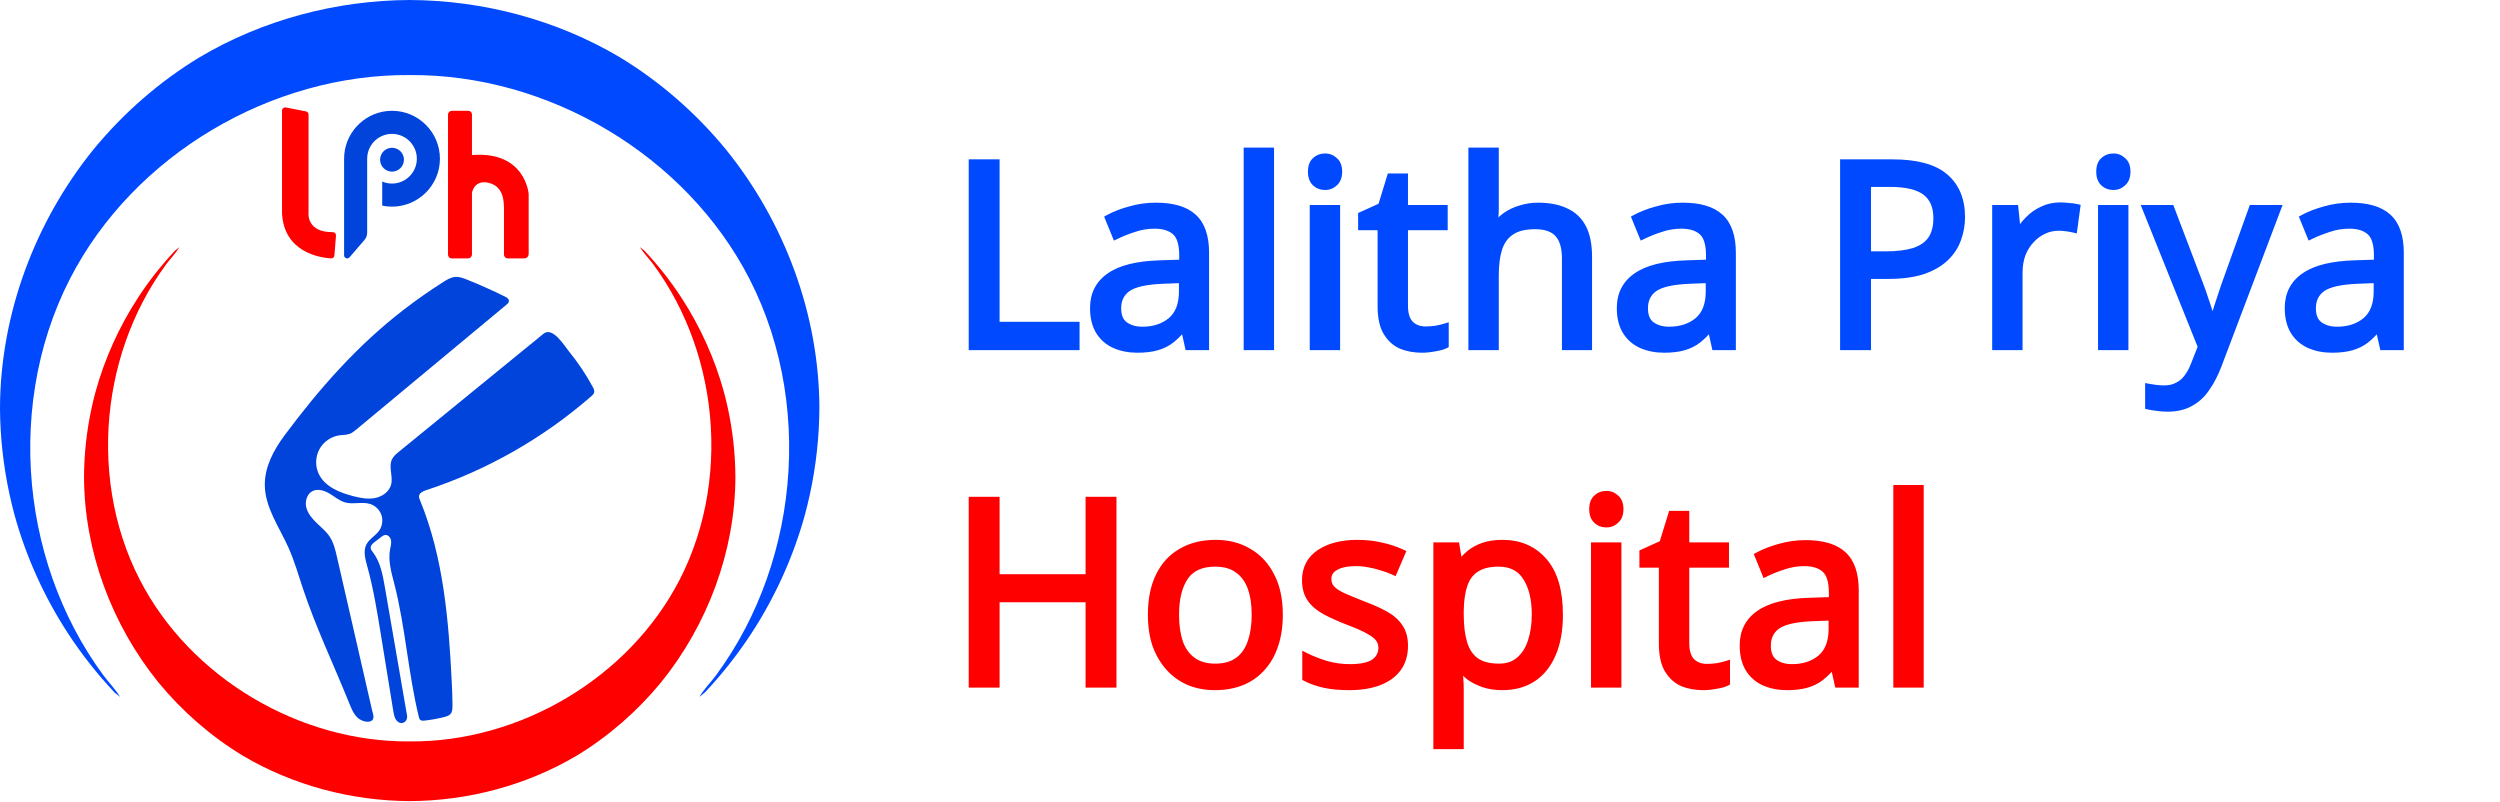 <svg width="2556" height="820" viewBox="0 0 2556 820" fill="none" xmlns="http://www.w3.org/2000/svg">
<path d="M365.957 663.048C370.74 683.917 375.523 704.786 380.306 725.655C381.345 730.179 384.019 735.952 378.261 737.611C374.17 738.786 368.453 736.476 365.506 733.674C361.383 729.753 359.193 724.278 357.067 719.004C341.324 679.867 323.012 641.704 309.702 601.673C304.999 587.535 300.916 573.155 294.796 559.573C285.431 538.8 271.089 519.018 270.735 496.233C270.445 477.707 279.657 460.316 290.697 445.438C326.459 397.259 365.699 352.719 413.628 315.981C426.423 306.166 439.662 296.923 453.271 288.276C457.055 285.877 461.066 283.454 465.543 283.132C469.625 282.842 473.595 284.339 477.396 285.861C490.546 291.118 503.486 296.899 516.177 303.187C518.174 304.178 520.477 305.683 520.316 307.913C520.212 309.443 518.939 310.595 517.764 311.569C466.646 354.055 415.52 396.55 364.403 439.037C362.317 440.768 360.175 442.539 357.646 443.505C354.393 444.745 350.786 444.568 347.331 445.019C338.731 446.154 330.807 451.565 326.628 459.165C322.449 466.765 322.119 476.354 325.758 484.221C331.878 497.425 347.001 503.664 361.109 507.271C368.413 509.139 376.063 510.637 383.463 509.188C390.863 507.738 398.006 502.698 399.882 495.396C402.048 486.942 396.967 477.385 400.808 469.543C402.378 466.331 405.229 463.972 407.999 461.709C457.208 421.557 506.426 381.398 555.635 341.246C565 333.605 576.733 353.13 581.886 359.49C591.026 370.762 599.127 382.871 606.052 395.624C607.01 397.387 607.977 399.384 607.453 401.333C607.042 402.854 605.802 403.998 604.611 405.036C555.482 447.942 497.648 480.855 435.66 501.185C432.503 502.223 428.767 503.874 428.42 507.183C428.267 508.616 428.839 510.017 429.387 511.353C453.601 570.289 458.73 634.675 461.903 697.66C462.282 705.204 462.539 712.756 462.628 720.309C462.708 727.192 462.354 730.968 454.913 732.909C448.053 734.696 441.063 735.984 434.017 736.749C432.487 736.918 430.764 736.999 429.62 735.968C428.799 735.228 428.501 734.092 428.235 733.03C417.284 688.2 414.61 641.647 403.152 596.947C400.188 585.369 396.605 573.429 398.803 561.682C399.367 558.679 400.301 555.644 399.826 552.624C399.351 549.605 396.798 546.61 393.762 546.964C392.224 547.141 390.912 548.116 389.688 549.058C387.481 550.74 385.275 552.431 383.068 554.114C381.104 555.611 378.946 557.495 378.986 559.967C379.018 561.803 380.29 563.349 381.394 564.822C388.963 574.862 391.322 587.776 393.464 600.167C401.042 644.006 408.619 687.838 416.197 731.685C417.123 737.047 411.583 741.781 406.679 737.828C403.602 735.348 402.765 731.081 402.129 727.176C397.877 700.993 393.625 674.803 389.382 648.62C385.565 625.118 381.74 601.56 375.394 578.614C373.381 571.319 371.175 563.196 374.702 556.497C377.673 550.853 383.994 547.753 387.666 542.536C390.839 538.011 391.741 531.973 390.018 526.715C388.295 521.458 383.994 517.126 378.752 515.363C370.643 512.634 361.552 515.951 353.274 513.785C347.267 512.215 342.395 507.964 337.08 504.743C331.766 501.523 324.977 499.309 319.453 502.143C313.72 505.081 311.61 512.658 313.18 518.914C314.75 525.169 319.171 530.282 323.818 534.742C328.464 539.203 333.545 543.349 337.088 548.736C341.171 554.951 342.902 562.366 344.561 569.621C351.704 600.771 358.838 631.921 365.981 663.072L365.957 663.048Z" fill="#0144DB"/>
<path d="M288.338 156.163V113.064C288.338 111.011 290.214 109.473 292.227 109.86L312.826 113.885C314.356 114.183 315.459 115.528 315.459 117.09V216.757C315.459 216.861 315.459 216.966 315.443 217.079C315.258 218.866 313.905 237.618 340.237 237.344C342.153 237.328 343.683 238.946 343.53 240.862L341.895 261.208C341.751 262.979 340.221 264.316 338.449 264.203C327.224 263.478 290.198 258.036 288.346 217.876V156.163H288.338Z" fill="#FE0000"/>
<path d="M458.062 117.195V260.443C458.062 262.52 459.745 264.211 461.831 264.211H478.379C480.674 264.211 482.534 262.351 482.534 260.057V197.305C482.534 197.305 484.563 183.094 499.992 187.007C515.42 190.92 514.953 206.966 515.267 211.797V260.29C515.267 262.456 517.023 264.211 519.189 264.211H535.89C538.443 264.211 540.512 262.142 540.512 259.59V198.247C540.512 198.247 537.243 154.15 482.534 158.514V116.969C482.534 114.94 480.891 113.298 478.862 113.298H461.976C459.817 113.298 458.07 115.045 458.07 117.203L458.062 117.195Z" fill="#FE0000"/>
<path d="M837.749 417.178C837.596 446.75 834.31 476.322 828.061 505.226C826.555 512.191 824.88 519.123 823.036 526.007C811.272 568.832 792.759 609.821 768.577 647.042C754.461 668.756 738.356 689.174 720.608 708.055C720.608 708.055 720.605 708.057 720.6 708.063C718.756 709.6 716.888 711.082 714.987 712.507C719.923 704.327 726.591 697.837 732.228 690.181C737.752 682.677 742.978 674.964 747.914 667.065C757.77 651.261 766.419 634.715 773.835 617.639C788.708 583.404 798.613 547.045 803.437 510.049C813.422 433.449 801.528 353.605 766.032 284.702C700.968 158.401 560.523 75.634 418.878 76.745C277.234 75.634 136.781 158.401 71.716 284.702C36.228 353.605 24.327 433.449 34.312 510.049C39.136 547.045 49.04 583.404 63.913 617.639C71.33 634.715 79.978 651.261 89.834 667.065C94.771 674.964 99.997 682.677 105.521 690.181C111.158 697.837 117.825 704.327 122.761 712.507C120.877 711.09 119.017 709.625 117.181 708.095C99.417 689.198 83.296 668.772 69.171 647.042C45.03 609.893 26.541 568.977 14.777 526.24C12.908 519.276 11.209 512.271 9.687 505.226C3.438 476.322 0.153 446.75 0 417.178C0.29 321.569 35.552 226.942 95.64 152.709C126.216 115.544 162.944 83.436 204.044 58.533C268.625 20.241 343.756 0.354 418.878 0C493.88 0.354 568.898 20.177 633.407 58.356C674.62 83.282 711.46 115.455 742.108 152.709C802.196 226.942 837.459 321.569 837.749 417.178Z" fill="#0049FF"/>
<path d="M751.867 487.409C751.747 463.899 749.138 440.389 744.169 417.411C742.969 411.872 741.641 406.365 740.175 400.89C730.826 366.849 716.106 334.257 696.885 304.669C685.659 287.407 672.864 271.175 658.748 256.168C657.282 254.944 655.8 253.769 654.286 252.633C658.208 259.139 663.515 264.292 667.992 270.378C672.381 276.344 676.536 282.471 680.465 288.751C688.3 301.32 695.177 314.467 701.072 328.042C712.893 355.255 720.768 384.159 724.601 413.571C732.541 474.462 723.088 537.939 694.863 592.712C643.142 693.119 531.493 758.915 418.894 758.029C306.295 758.915 194.638 693.119 142.916 592.712C114.708 537.939 105.247 474.462 113.178 413.571C117.011 384.159 124.887 355.255 136.708 328.042C142.602 314.467 149.479 301.311 157.314 288.751C161.236 282.471 165.391 276.344 169.788 270.378C174.265 264.292 179.572 259.131 183.493 252.633C181.996 253.761 180.514 254.928 179.056 256.144C164.932 271.167 152.121 287.407 140.887 304.677C121.698 334.209 106.994 366.736 97.645 400.713C96.163 406.252 94.81 411.815 93.603 417.419C88.634 440.397 86.025 463.907 85.904 487.417C86.138 563.421 114.169 638.644 161.937 697.66C186.239 727.209 215.438 752.731 248.115 772.529C299.458 802.971 359.184 818.776 418.902 819.058C478.523 818.776 538.16 803.02 589.447 772.666C622.213 752.852 651.5 727.273 675.859 697.66C723.627 638.644 751.658 563.421 751.892 487.417L751.867 487.409Z" fill="#FE0000"/>
<path d="M400.792 113.282C375.33 113.282 354.337 132.814 352.018 157.684C351.873 159.198 351.8 160.728 351.8 162.274V261.055C351.8 263.97 355.432 265.314 357.324 263.108L372.664 245.283C374.428 243.229 375.394 240.621 375.394 237.916V162.274C375.394 161.493 375.426 160.712 375.515 159.947C376.691 147.033 387.57 136.88 400.784 136.88C414.787 136.88 426.182 148.273 426.182 162.274C426.182 176.275 414.787 187.667 400.784 187.667C397.233 187.667 393.843 186.935 390.767 185.598V210.227C393.996 210.912 397.346 211.266 400.784 211.266C427.8 211.266 449.784 189.286 449.784 162.274C449.784 135.262 427.8 113.282 400.784 113.282H400.792ZM412.992 163.288C412.992 170.019 407.532 175.478 400.8 175.478C394.068 175.478 388.609 170.019 388.609 163.288C388.609 156.557 394.068 151.099 400.8 151.099C407.532 151.099 412.992 156.557 412.992 163.288Z" fill="#0144DB"/>
<path d="M1137.47 699H1113.89V611.754H1017.99V699H994.414V511.932H1017.99V591.056H1113.89V511.932H1137.47V699ZM1307.56 628.522C1307.56 640.225 1305.99 650.617 1302.84 659.7C1299.87 668.608 1295.51 676.206 1289.74 682.494C1284.15 688.782 1277.25 693.585 1269.05 696.904C1261.01 700.048 1252.02 701.62 1242.06 701.62C1232.8 701.62 1224.24 700.048 1216.38 696.904C1208.52 693.585 1201.71 688.782 1195.95 682.494C1190.18 676.206 1185.64 668.608 1182.32 659.7C1179.18 650.617 1177.61 640.225 1177.61 628.522C1177.61 612.977 1180.23 599.877 1185.47 589.222C1190.71 578.393 1198.22 570.183 1208 564.594C1217.78 558.83 1229.4 555.948 1242.85 555.948C1255.6 555.948 1266.77 558.83 1276.38 564.594C1286.16 570.183 1293.76 578.393 1299.18 589.222C1304.76 599.877 1307.56 612.977 1307.56 628.522ZM1201.45 628.522C1201.45 639.526 1202.85 649.133 1205.64 657.342C1208.61 665.377 1213.15 671.577 1219.27 675.944C1225.38 680.311 1233.15 682.494 1242.58 682.494C1252.02 682.494 1259.79 680.311 1265.9 675.944C1272.01 671.577 1276.47 665.377 1279.26 657.342C1282.23 649.133 1283.72 639.526 1283.72 628.522C1283.72 617.343 1282.23 607.824 1279.26 599.964C1276.29 592.104 1271.75 586.078 1265.64 581.886C1259.7 577.519 1251.93 575.336 1242.32 575.336C1228 575.336 1217.61 580.052 1211.14 589.484C1204.68 598.916 1201.45 611.929 1201.45 628.522ZM1435.54 660.224C1435.54 669.307 1433.27 676.905 1428.73 683.018C1424.18 689.131 1417.72 693.76 1409.34 696.904C1400.95 700.048 1391 701.62 1379.47 701.62C1369.69 701.62 1361.22 700.834 1354.06 699.262C1347.07 697.69 1340.87 695.507 1335.45 692.712V671.752C1341.04 674.547 1347.77 677.167 1355.63 679.612C1363.66 681.883 1371.78 683.018 1379.99 683.018C1391.7 683.018 1400.17 681.184 1405.41 677.516C1410.65 673.673 1413.27 668.608 1413.27 662.32C1413.27 658.827 1412.31 655.683 1410.39 652.888C1408.46 650.093 1404.97 647.299 1399.91 644.504C1395.02 641.709 1387.94 638.565 1378.68 635.072C1369.6 631.579 1361.83 628.085 1355.37 624.592C1348.9 621.099 1343.93 616.907 1340.43 612.016C1336.94 607.125 1335.19 600.837 1335.19 593.152C1335.19 581.275 1340 572.105 1349.6 565.642C1359.38 559.179 1372.13 555.948 1387.85 555.948C1396.41 555.948 1404.36 556.821 1411.7 558.568C1419.21 560.14 1426.19 562.411 1432.66 565.38L1424.8 583.72C1420.95 581.973 1416.85 580.489 1412.48 579.266C1408.29 577.869 1404.01 576.821 1399.64 576.122C1395.28 575.249 1390.82 574.812 1386.28 574.812C1376.85 574.812 1369.6 576.384 1364.54 579.528C1359.65 582.497 1357.2 586.602 1357.2 591.842C1357.2 595.685 1358.34 599.003 1360.61 601.798C1362.88 604.418 1366.63 607.038 1371.87 609.658C1377.29 612.103 1384.45 615.073 1393.36 618.566C1402.26 621.885 1409.86 625.291 1416.15 628.784C1422.44 632.277 1427.24 636.557 1430.56 641.622C1433.88 646.513 1435.54 652.713 1435.54 660.224ZM1536.28 555.948C1553.57 555.948 1567.46 561.974 1577.94 574.026C1588.59 586.078 1593.92 604.243 1593.92 628.522C1593.92 644.417 1591.48 657.866 1586.59 668.87C1581.87 679.699 1575.14 687.909 1566.41 693.498C1557.85 698.913 1547.72 701.62 1536.02 701.62C1528.86 701.62 1522.48 700.659 1516.89 698.738C1511.3 696.817 1506.5 694.371 1502.48 691.402C1498.64 688.258 1495.32 684.852 1492.53 681.184H1490.96C1491.3 684.153 1491.65 687.909 1492 692.45C1492.35 696.991 1492.53 700.921 1492.53 704.24V761.88H1469.47V558.568H1488.34L1491.48 577.694H1492.53C1495.32 573.677 1498.64 570.009 1502.48 566.69C1506.5 563.371 1511.22 560.751 1516.63 558.83C1522.22 556.909 1528.77 555.948 1536.28 555.948ZM1532.09 575.336C1522.66 575.336 1515.06 577.17 1509.3 580.838C1503.53 584.331 1499.34 589.659 1496.72 596.82C1494.1 603.981 1492.7 613.064 1492.53 624.068V628.522C1492.53 640.05 1493.75 649.831 1496.2 657.866C1498.64 665.901 1502.75 672.014 1508.51 676.206C1514.45 680.398 1522.48 682.494 1532.61 682.494C1541.17 682.494 1548.16 680.136 1553.57 675.42C1559.16 670.704 1563.27 664.329 1565.89 656.294C1568.68 648.085 1570.08 638.74 1570.08 628.26C1570.08 612.191 1566.94 599.353 1560.65 589.746C1554.53 580.139 1545.01 575.336 1532.09 575.336ZM1653.72 558.568V699H1630.66V558.568H1653.72ZM1642.45 505.906C1645.95 505.906 1649 507.129 1651.62 509.574C1654.42 511.845 1655.81 515.513 1655.81 520.578C1655.81 525.469 1654.42 529.137 1651.62 531.582C1649 534.027 1645.95 535.25 1642.45 535.25C1638.61 535.25 1635.38 534.027 1632.76 531.582C1630.14 529.137 1628.83 525.469 1628.83 520.578C1628.83 515.513 1630.14 511.845 1632.76 509.574C1635.38 507.129 1638.61 505.906 1642.45 505.906ZM1745.11 682.756C1748.6 682.756 1752.18 682.494 1755.85 681.97C1759.52 681.271 1762.49 680.573 1764.76 679.874V697.428C1762.31 698.651 1758.82 699.611 1754.28 700.31C1749.74 701.183 1745.37 701.62 1741.18 701.62C1733.84 701.62 1727.03 700.397 1720.74 697.952C1714.63 695.332 1709.65 690.878 1705.81 684.59C1701.96 678.302 1700.04 669.481 1700.04 658.128V576.384H1680.13V565.38L1700.31 556.21L1709.48 526.342H1723.1V558.568H1763.71V576.384H1723.1V657.604C1723.1 666.163 1725.11 672.538 1729.13 676.73C1733.32 680.747 1738.64 682.756 1745.11 682.756ZM1846.06 556.21C1863.18 556.21 1875.84 559.965 1884.05 567.476C1892.26 574.987 1896.37 586.951 1896.37 603.37V699H1879.6L1875.15 679.088H1874.1C1870.08 684.153 1865.89 688.433 1861.52 691.926C1857.33 695.245 1852.44 697.69 1846.85 699.262C1841.43 700.834 1834.8 701.62 1826.94 701.62C1818.55 701.62 1810.96 700.135 1804.14 697.166C1797.51 694.197 1792.27 689.655 1788.42 683.542C1784.58 677.254 1782.66 669.394 1782.66 659.962C1782.66 645.989 1788.16 635.247 1799.17 627.736C1810.17 620.051 1827.11 615.859 1849.99 615.16L1873.84 614.374V605.99C1873.84 594.287 1871.3 586.165 1866.24 581.624C1861.17 577.083 1854.01 574.812 1844.75 574.812C1837.42 574.812 1830.43 575.947 1823.79 578.218C1817.16 580.314 1810.96 582.759 1805.19 585.554L1798.12 568.262C1804.23 564.943 1811.48 562.149 1819.86 559.878C1828.25 557.433 1836.98 556.21 1846.06 556.21ZM1852.88 631.142C1835.41 631.841 1823.27 634.635 1816.46 639.526C1809.82 644.417 1806.5 651.316 1806.5 660.224C1806.5 668.084 1808.86 673.848 1813.58 677.516C1818.47 681.184 1824.67 683.018 1832.18 683.018C1844.05 683.018 1853.92 679.787 1861.78 673.324C1869.64 666.687 1873.57 656.556 1873.57 642.932V630.356L1852.88 631.142ZM1962.8 699H1939.74V499.88H1962.8V699Z" fill="#FE0000"/>
<path d="M1137.47 699V703H1141.47V699H1137.47ZM1113.89 699H1109.89V703H1113.89V699ZM1113.89 611.754H1117.89V607.754H1113.89V611.754ZM1017.99 611.754V607.754H1013.99V611.754H1017.99ZM1017.99 699V703H1021.99V699H1017.99ZM994.414 699H990.414V703H994.414V699ZM994.414 511.932V507.932H990.414V511.932H994.414ZM1017.99 511.932H1021.99V507.932H1017.99V511.932ZM1017.99 591.056H1013.99V595.056H1017.99V591.056ZM1113.89 591.056V595.056H1117.89V591.056H1113.89ZM1113.89 511.932V507.932H1109.89V511.932H1113.89ZM1137.47 511.932H1141.47V507.932H1137.47V511.932ZM1137.47 695H1113.89V703H1137.47V695ZM1117.89 699V611.754H1109.89V699H1117.89ZM1113.89 607.754H1017.99V615.754H1113.89V607.754ZM1013.99 611.754V699H1021.99V611.754H1013.99ZM1017.99 695H994.414V703H1017.99V695ZM998.414 699V511.932H990.414V699H998.414ZM994.414 515.932H1017.99V507.932H994.414V515.932ZM1013.99 511.932V591.056H1021.99V511.932H1013.99ZM1017.99 595.056H1113.89V587.056H1017.99V595.056ZM1117.89 591.056V511.932H1109.89V591.056H1117.89ZM1113.89 515.932H1137.47V507.932H1113.89V515.932ZM1133.47 511.932V699H1141.47V511.932H1133.47ZM1302.84 659.7L1299.06 658.392L1299.06 658.413L1299.05 658.435L1302.84 659.7ZM1289.74 682.494L1286.79 679.791L1286.77 679.814L1286.75 679.837L1289.74 682.494ZM1269.05 696.904L1270.5 700.629L1270.52 700.621L1270.54 700.612L1269.05 696.904ZM1216.38 696.904L1214.83 700.589L1214.86 700.604L1214.9 700.618L1216.38 696.904ZM1195.95 682.494L1193 685.197L1193 685.197L1195.95 682.494ZM1182.32 659.7L1178.54 661.008L1178.56 661.053L1178.57 661.096L1182.32 659.7ZM1185.47 589.222L1189.06 590.987L1189.06 590.976L1189.07 590.964L1185.47 589.222ZM1208 564.594L1209.98 568.067L1210.01 568.054L1210.03 568.04L1208 564.594ZM1276.38 564.594L1274.32 568.024L1274.36 568.046L1274.4 568.067L1276.38 564.594ZM1299.18 589.222L1295.6 591.011L1295.61 591.046L1295.63 591.08L1299.18 589.222ZM1205.64 657.342L1201.85 658.631L1201.87 658.68L1201.89 658.729L1205.64 657.342ZM1219.27 675.944L1221.59 672.689L1221.59 672.689L1219.27 675.944ZM1265.9 675.944L1263.58 672.689L1263.58 672.689L1265.9 675.944ZM1279.26 657.342L1275.5 655.981L1275.49 656.005L1275.49 656.028L1279.26 657.342ZM1279.26 599.964L1283.01 598.55L1283.01 598.55L1279.26 599.964ZM1265.64 581.886L1263.27 585.109L1263.32 585.148L1263.38 585.185L1265.64 581.886ZM1211.14 589.484L1214.44 591.745L1214.44 591.745L1211.14 589.484ZM1303.56 628.522C1303.56 639.873 1302.03 649.81 1299.06 658.392L1306.62 661.008C1309.94 651.425 1311.56 640.576 1311.56 628.522H1303.56ZM1299.05 658.435C1296.24 666.864 1292.14 673.958 1286.79 679.791L1292.69 685.197C1298.87 678.454 1303.51 670.352 1306.64 660.965L1299.05 658.435ZM1286.75 679.837C1281.6 685.64 1275.22 690.095 1267.55 693.196L1270.54 700.612C1279.29 697.075 1286.71 691.924 1292.73 685.151L1286.75 679.837ZM1267.59 693.179C1260.08 696.116 1251.59 697.62 1242.06 697.62V705.62C1252.44 705.62 1261.94 703.98 1270.5 700.629L1267.59 693.179ZM1242.06 697.62C1233.26 697.62 1225.21 696.128 1217.87 693.19L1214.9 700.618C1223.27 703.968 1232.34 705.62 1242.06 705.62V697.62ZM1217.94 693.219C1210.61 690.124 1204.27 685.655 1198.9 679.791L1193 685.197C1199.15 691.909 1206.44 697.047 1214.83 700.589L1217.94 693.219ZM1198.9 679.791C1193.52 673.924 1189.23 666.784 1186.07 658.304L1178.57 661.096C1182.05 670.432 1186.85 678.488 1193 685.197L1198.9 679.791ZM1186.1 658.392C1183.13 649.81 1181.61 639.873 1181.61 628.522H1173.61C1173.61 640.576 1175.23 651.425 1178.54 661.008L1186.1 658.392ZM1181.61 628.522C1181.61 613.407 1184.16 600.95 1189.06 590.987L1181.88 587.457C1176.3 598.803 1173.61 612.546 1173.61 628.522H1181.61ZM1189.07 590.964C1193.98 580.81 1200.95 573.228 1209.98 568.067L1206.01 561.121C1195.48 567.139 1187.43 575.976 1181.87 587.48L1189.07 590.964ZM1210.03 568.04C1219.09 562.701 1229.98 559.948 1242.85 559.948V551.948C1228.81 551.948 1216.47 554.959 1205.97 561.148L1210.03 568.04ZM1242.85 559.948C1254.97 559.948 1265.42 562.682 1274.32 568.024L1278.44 561.164C1268.13 554.978 1256.22 551.948 1242.85 551.948V559.948ZM1274.4 568.067C1283.44 573.235 1290.51 580.833 1295.6 591.011L1302.75 587.433C1297.01 575.953 1288.88 567.132 1278.37 561.121L1274.4 568.067ZM1295.63 591.08C1300.85 601.019 1303.56 613.441 1303.56 628.522H1311.56C1311.56 612.513 1308.68 598.735 1302.72 587.364L1295.63 591.08ZM1197.45 628.522C1197.45 639.852 1198.89 649.912 1201.85 658.631L1209.43 656.053C1206.81 648.353 1205.45 639.2 1205.45 628.522H1197.45ZM1201.89 658.729C1205.1 667.406 1210.09 674.303 1216.94 679.199L1221.59 672.689C1216.22 668.851 1212.13 663.347 1209.39 655.955L1201.89 658.729ZM1216.94 679.199C1223.89 684.162 1232.53 686.494 1242.58 686.494V678.494C1233.77 678.494 1226.87 676.46 1221.59 672.689L1216.94 679.199ZM1242.58 686.494C1252.63 686.494 1261.28 684.162 1268.23 679.199L1263.58 672.689C1258.3 676.46 1251.4 678.494 1242.58 678.494V686.494ZM1268.23 679.199C1275.1 674.289 1280.01 667.365 1283.04 658.656L1275.49 656.028C1272.93 663.388 1268.93 668.866 1263.58 672.689L1268.23 679.199ZM1283.02 658.703C1286.19 649.96 1287.72 639.874 1287.72 628.522H1279.72C1279.72 639.178 1278.28 648.305 1275.5 655.981L1283.02 658.703ZM1287.72 628.522C1287.72 617.011 1286.19 606.984 1283.01 598.55L1275.52 601.378C1278.27 608.664 1279.72 617.676 1279.72 628.522H1287.72ZM1283.01 598.55C1279.79 590.031 1274.78 583.302 1267.9 578.587L1263.38 585.185C1268.73 588.854 1272.8 594.177 1275.52 601.378L1283.01 598.55ZM1268.01 578.663C1261.2 573.658 1252.52 571.336 1242.32 571.336V579.336C1251.33 579.336 1258.2 581.381 1263.27 585.109L1268.01 578.663ZM1242.32 571.336C1227.05 571.336 1215.24 576.426 1207.84 587.223L1214.44 591.745C1219.97 583.678 1228.94 579.336 1242.32 579.336V571.336ZM1207.84 587.223C1200.76 597.559 1197.45 611.469 1197.45 628.522H1205.45C1205.45 612.389 1208.6 600.273 1214.44 591.745L1207.84 587.223ZM1428.73 683.018L1425.52 680.633L1425.52 680.633L1428.73 683.018ZM1409.34 696.904L1407.93 693.159L1409.34 696.904ZM1354.06 699.262L1353.18 703.164L1353.19 703.167L1353.2 703.169L1354.06 699.262ZM1335.45 692.712H1331.45V695.149L1333.62 696.266L1335.45 692.712ZM1335.45 671.752L1337.24 668.174L1331.45 665.28V671.752H1335.45ZM1355.63 679.612L1354.44 683.431L1354.49 683.447L1354.54 683.461L1355.63 679.612ZM1405.41 677.516L1407.7 680.793L1407.74 680.768L1407.77 680.742L1405.41 677.516ZM1410.39 652.888L1413.68 650.622L1413.68 650.622L1410.39 652.888ZM1399.91 644.504L1397.92 647.977L1397.95 647.992L1397.97 648.006L1399.91 644.504ZM1378.68 635.072L1377.25 638.805L1377.26 638.81L1377.27 638.814L1378.68 635.072ZM1340.43 612.016L1337.18 614.341L1337.18 614.341L1340.43 612.016ZM1349.6 565.642L1347.4 562.305L1347.38 562.314L1347.37 562.323L1349.6 565.642ZM1411.7 558.568L1410.77 562.459L1410.82 562.472L1410.88 562.483L1411.7 558.568ZM1432.66 565.38L1436.33 566.956L1437.87 563.373L1434.33 561.745L1432.66 565.38ZM1424.8 583.72L1423.14 587.361L1426.86 589.053L1428.47 585.296L1424.8 583.72ZM1412.48 579.266L1411.22 583.061L1411.31 583.092L1411.4 583.118L1412.48 579.266ZM1399.64 576.122L1398.86 580.044L1398.94 580.06L1399.01 580.072L1399.64 576.122ZM1364.54 579.528L1366.61 582.947L1366.63 582.937L1366.65 582.927L1364.54 579.528ZM1360.61 601.798L1357.5 604.32L1357.54 604.37L1357.58 604.418L1360.61 601.798ZM1371.87 609.658L1370.08 613.236L1370.15 613.271L1370.23 613.303L1371.87 609.658ZM1393.36 618.566L1391.9 622.29L1391.93 622.302L1391.96 622.314L1393.36 618.566ZM1416.15 628.784L1414.21 632.281L1414.21 632.281L1416.15 628.784ZM1430.56 641.622L1427.21 643.814L1427.23 643.841L1427.25 643.868L1430.56 641.622ZM1431.54 660.224C1431.54 668.618 1429.45 675.334 1425.52 680.633L1431.94 685.403C1437.08 678.475 1439.54 669.996 1439.54 660.224H1431.54ZM1425.52 680.633C1421.51 686.026 1415.73 690.237 1407.93 693.159L1410.74 700.649C1419.72 697.283 1426.86 692.236 1431.94 685.403L1425.52 680.633ZM1407.93 693.159C1400.11 696.094 1390.65 697.62 1379.47 697.62V705.62C1391.35 705.62 1401.8 704.002 1410.74 700.649L1407.93 693.159ZM1379.47 697.62C1369.89 697.62 1361.72 696.849 1354.91 695.355L1353.2 703.169C1360.72 704.819 1369.49 705.62 1379.47 705.62V697.62ZM1354.93 695.36C1348.22 693.85 1342.35 691.771 1337.29 689.158L1333.62 696.266C1339.38 699.242 1345.92 701.53 1353.18 703.164L1354.93 695.36ZM1339.45 692.712V671.752H1331.45V692.712H1339.45ZM1333.67 675.33C1339.5 678.246 1346.43 680.941 1354.44 683.431L1356.82 675.793C1349.1 673.393 1342.59 670.848 1337.24 668.174L1333.67 675.33ZM1354.54 683.461C1362.92 685.83 1371.41 687.018 1379.99 687.018V679.018C1372.16 679.018 1364.4 677.935 1356.72 675.763L1354.54 683.461ZM1379.99 687.018C1391.93 687.018 1401.43 685.184 1407.7 680.793L1403.11 674.239C1398.91 677.184 1391.47 679.018 1379.99 679.018V687.018ZM1407.77 680.742C1414 676.175 1417.27 669.932 1417.27 662.32H1409.27C1409.27 667.284 1407.3 671.172 1403.04 674.29L1407.77 680.742ZM1417.27 662.32C1417.27 658.043 1416.08 654.104 1413.68 650.622L1407.09 655.154C1408.54 657.261 1409.27 659.61 1409.27 662.32H1417.27ZM1413.68 650.622C1411.24 647.073 1407.11 643.913 1401.84 641.002L1397.97 648.006C1402.83 650.685 1405.69 653.114 1407.09 655.154L1413.68 650.622ZM1401.89 641.031C1396.73 638.082 1389.43 634.851 1380.1 631.33L1377.27 638.814C1386.46 642.28 1393.3 645.337 1397.92 647.977L1401.89 641.031ZM1380.12 631.339C1371.15 627.888 1363.54 624.464 1357.27 621.073L1353.46 628.111C1360.12 631.707 1368.05 635.269 1377.25 638.805L1380.12 631.339ZM1357.27 621.073C1351.22 617.806 1346.76 613.988 1343.69 609.691L1337.18 614.341C1341.09 619.825 1346.58 624.391 1353.46 628.111L1357.27 621.073ZM1343.69 609.691C1340.8 605.646 1339.19 600.236 1339.19 593.152H1331.19C1331.19 601.438 1333.08 608.604 1337.18 614.341L1343.69 609.691ZM1339.19 593.152C1339.19 582.565 1343.37 574.658 1351.83 568.961L1347.37 562.323C1336.62 569.552 1331.19 579.984 1331.19 593.152H1339.19ZM1351.81 568.979C1360.75 563.073 1372.66 559.948 1387.85 559.948V551.948C1371.61 551.948 1358.02 555.285 1347.4 562.305L1351.81 568.979ZM1387.85 559.948C1396.14 559.948 1403.77 560.794 1410.77 562.459L1412.62 554.677C1404.95 552.849 1396.68 551.948 1387.85 551.948V559.948ZM1410.88 562.483C1418.12 563.999 1424.82 566.18 1430.99 569.015L1434.33 561.745C1427.57 558.642 1420.3 556.281 1412.52 554.653L1410.88 562.483ZM1428.98 563.804L1421.12 582.144L1428.47 585.296L1436.33 566.956L1428.98 563.804ZM1426.45 580.079C1422.41 578.241 1418.11 576.688 1413.56 575.414L1411.4 583.118C1415.59 584.289 1419.5 585.706 1423.14 587.361L1426.45 580.079ZM1413.75 575.471C1409.35 574.005 1404.86 572.905 1400.28 572.172L1399.01 580.072C1403.16 580.736 1407.23 581.732 1411.22 583.061L1413.75 575.471ZM1400.43 572.2C1395.8 571.274 1391.08 570.812 1386.28 570.812V578.812C1390.57 578.812 1394.76 579.224 1398.86 580.044L1400.43 572.2ZM1386.28 570.812C1376.5 570.812 1368.39 572.426 1362.43 576.129L1366.65 582.927C1370.81 580.342 1377.2 578.812 1386.28 578.812V570.812ZM1362.46 576.109C1356.51 579.723 1353.2 585.057 1353.2 591.842H1361.2C1361.2 588.147 1362.78 585.271 1366.61 582.947L1362.46 576.109ZM1353.2 591.842C1353.2 596.537 1354.61 600.763 1357.5 604.32L1363.71 599.276C1362.06 597.244 1361.2 594.832 1361.2 591.842H1353.2ZM1357.58 604.418C1360.36 607.618 1364.65 610.52 1370.08 613.236L1373.66 606.08C1368.61 603.556 1365.4 601.218 1363.63 599.178L1357.58 604.418ZM1370.23 613.303C1375.73 615.788 1382.96 618.785 1391.9 622.29L1394.82 614.842C1385.94 611.36 1378.85 608.419 1373.52 606.013L1370.23 613.303ZM1391.96 622.314C1400.74 625.584 1408.14 628.91 1414.21 632.281L1418.09 625.287C1411.58 621.671 1403.79 618.186 1394.75 614.818L1391.96 622.314ZM1414.21 632.281C1420.04 635.518 1424.31 639.384 1427.21 643.814L1433.91 639.43C1430.17 633.729 1424.84 629.037 1418.09 625.287L1414.21 632.281ZM1427.25 643.868C1430.01 647.937 1431.54 653.298 1431.54 660.224H1439.54C1439.54 652.129 1437.75 645.088 1433.87 639.376L1427.25 643.868ZM1577.94 574.026L1574.92 576.651L1574.93 576.663L1574.94 576.675L1577.94 574.026ZM1586.59 668.87L1582.93 667.245L1582.92 667.259L1582.92 667.273L1586.59 668.87ZM1566.41 693.498L1568.55 696.878L1568.56 696.873L1568.57 696.867L1566.41 693.498ZM1516.89 698.738L1515.59 702.521L1515.59 702.521L1516.89 698.738ZM1502.48 691.402L1499.95 694.498L1500.03 694.56L1500.11 694.619L1502.48 691.402ZM1492.53 681.184L1495.71 678.76L1494.51 677.184H1492.53V681.184ZM1490.96 681.184V677.184H1486.46L1486.98 681.651L1490.96 681.184ZM1492 692.45L1488.01 692.757L1488.01 692.757L1492 692.45ZM1492.53 761.88V765.88H1496.53V761.88H1492.53ZM1469.47 761.88H1465.47V765.88H1469.47V761.88ZM1469.47 558.568V554.568H1465.47V558.568H1469.47ZM1488.34 558.568L1492.28 557.919L1491.73 554.568H1488.34V558.568ZM1491.48 577.694L1487.53 578.343L1488.08 581.694H1491.48V577.694ZM1492.53 577.694V581.694H1494.62L1495.81 579.978L1492.53 577.694ZM1502.48 566.69L1499.94 563.606L1499.9 563.634L1499.87 563.663L1502.48 566.69ZM1516.63 558.83L1515.33 555.047L1515.31 555.054L1515.29 555.06L1516.63 558.83ZM1509.3 580.838L1511.37 584.259L1511.41 584.236L1511.44 584.213L1509.3 580.838ZM1492.53 624.068L1488.53 624.005L1488.53 624.036V624.068H1492.53ZM1496.2 657.866L1492.37 659.031L1492.37 659.031L1496.2 657.866ZM1508.51 676.206L1506.16 679.441L1506.18 679.458L1506.2 679.474L1508.51 676.206ZM1553.57 675.42L1550.99 672.363L1550.97 672.383L1550.95 672.404L1553.57 675.42ZM1565.89 656.294L1562.1 655.005L1562.09 655.029L1562.08 655.054L1565.89 656.294ZM1560.65 589.746L1557.27 591.893L1557.29 591.915L1557.3 591.937L1560.65 589.746ZM1536.28 559.948C1552.52 559.948 1565.27 565.551 1574.92 576.651L1580.96 571.401C1569.65 558.397 1554.62 551.948 1536.28 551.948V559.948ZM1574.94 576.675C1584.69 587.702 1589.92 604.738 1589.92 628.522H1597.92C1597.92 603.749 1592.5 584.454 1580.94 571.377L1574.94 576.675ZM1589.92 628.522C1589.92 644.027 1587.53 656.889 1582.93 667.245L1590.24 670.495C1595.42 658.843 1597.92 644.806 1597.92 628.522H1589.92ZM1582.92 667.273C1578.47 677.479 1572.23 685.025 1564.25 690.129L1568.57 696.867C1578.06 690.792 1585.27 681.919 1590.25 670.467L1582.92 667.273ZM1564.27 690.118C1556.45 695.068 1547.08 697.62 1536.02 697.62V705.62C1548.36 705.62 1559.26 702.758 1568.55 696.878L1564.27 690.118ZM1536.02 697.62C1529.21 697.62 1523.29 696.706 1518.19 694.955L1515.59 702.521C1521.68 704.613 1528.51 705.62 1536.02 705.62V697.62ZM1518.19 694.955C1512.92 693.143 1508.5 690.872 1504.86 688.185L1500.11 694.619C1504.5 697.87 1509.69 700.49 1515.59 702.521L1518.19 694.955ZM1505.02 688.306C1501.4 685.345 1498.3 682.161 1495.71 678.76L1489.35 683.608C1492.34 687.543 1495.88 691.171 1499.95 694.498L1505.02 688.306ZM1492.53 677.184H1490.96V685.184H1492.53V677.184ZM1486.98 681.651C1487.32 684.547 1487.67 688.245 1488.01 692.757L1495.99 692.143C1495.64 687.573 1495.29 683.759 1494.93 680.717L1486.98 681.651ZM1488.01 692.757C1488.36 697.231 1488.53 701.053 1488.53 704.24H1496.53C1496.53 700.789 1496.35 696.752 1495.99 692.143L1488.01 692.757ZM1488.53 704.24V761.88H1496.53V704.24H1488.53ZM1492.53 757.88H1469.47V765.88H1492.53V757.88ZM1473.47 761.88V558.568H1465.47V761.88H1473.47ZM1469.47 562.568H1488.34V554.568H1469.47V562.568ZM1484.39 559.217L1487.53 578.343L1495.43 577.045L1492.28 557.919L1484.39 559.217ZM1491.48 581.694H1492.53V573.694H1491.48V581.694ZM1495.81 579.978C1498.41 576.246 1501.5 572.825 1505.1 569.717L1499.87 563.663C1495.78 567.192 1492.24 571.108 1489.24 575.41L1495.81 579.978ZM1505.03 569.774C1508.65 566.782 1512.95 564.381 1517.97 562.6L1515.29 555.06C1509.48 557.122 1504.35 559.961 1499.94 563.606L1505.03 569.774ZM1517.93 562.613C1523.01 560.868 1529.1 559.948 1536.28 559.948V551.948C1528.44 551.948 1521.43 552.949 1515.33 555.047L1517.93 562.613ZM1532.09 571.336C1522.18 571.336 1513.75 573.259 1507.15 577.463L1511.44 584.213C1516.36 581.081 1523.14 579.336 1532.09 579.336V571.336ZM1507.22 577.417C1500.58 581.443 1495.85 587.549 1492.96 595.446L1500.48 598.194C1502.83 591.768 1506.48 587.22 1511.37 584.259L1507.22 577.417ZM1492.96 595.446C1490.14 603.169 1488.71 612.734 1488.53 624.005L1496.53 624.131C1496.7 613.394 1498.06 604.794 1500.48 598.194L1492.96 595.446ZM1488.53 624.068V628.522H1496.53V624.068H1488.53ZM1488.53 628.522C1488.53 640.309 1489.77 650.507 1492.37 659.031L1500.02 656.701C1497.73 649.155 1496.53 639.791 1496.53 628.522H1488.53ZM1492.37 659.031C1495.02 667.744 1499.57 674.65 1506.16 679.441L1510.86 672.971C1505.92 669.378 1502.26 664.058 1500.02 656.701L1492.37 659.031ZM1506.2 679.474C1513.03 684.297 1521.97 686.494 1532.61 686.494V678.494C1522.99 678.494 1515.86 676.499 1510.82 672.938L1506.2 679.474ZM1532.61 686.494C1541.94 686.494 1549.92 683.904 1556.2 678.436L1550.95 672.404C1546.39 676.368 1540.4 678.494 1532.61 678.494V686.494ZM1556.15 678.477C1562.39 673.21 1566.88 666.164 1569.69 657.534L1562.08 655.054C1559.66 662.493 1555.93 668.198 1550.99 672.363L1556.15 678.477ZM1569.67 657.583C1572.64 648.882 1574.08 639.09 1574.08 628.26H1566.08C1566.08 638.39 1564.73 647.287 1562.1 655.005L1569.67 657.583ZM1574.08 628.26C1574.08 611.711 1570.85 598.025 1563.99 587.555L1557.3 591.937C1563.02 600.68 1566.08 612.67 1566.08 628.26H1574.08ZM1564.02 587.598C1557.06 576.665 1546.16 571.336 1532.09 571.336V579.336C1543.86 579.336 1552 583.613 1557.27 591.893L1564.02 587.598ZM1653.72 558.568H1657.72V554.568H1653.72V558.568ZM1653.72 699V703H1657.72V699H1653.72ZM1630.66 699H1626.66V703H1630.66V699ZM1630.66 558.568V554.568H1626.66V558.568H1630.66ZM1651.62 509.574L1648.89 512.498L1648.99 512.592L1649.1 512.678L1651.62 509.574ZM1651.62 531.582L1648.99 528.572L1648.94 528.614L1648.89 528.658L1651.62 531.582ZM1632.76 531.582L1635.49 528.658L1635.49 528.658L1632.76 531.582ZM1632.76 509.574L1635.38 512.597L1635.43 512.548L1635.49 512.498L1632.76 509.574ZM1649.72 558.568V699H1657.72V558.568H1649.72ZM1653.72 695H1630.66V703H1653.72V695ZM1634.66 699V558.568H1626.66V699H1634.66ZM1630.66 562.568H1653.72V554.568H1630.66V562.568ZM1642.45 509.906C1644.9 509.906 1646.99 510.724 1648.89 512.498L1654.35 506.65C1651.01 503.533 1646.99 501.906 1642.45 501.906V509.906ZM1649.1 512.678C1650.62 513.916 1651.81 516.204 1651.81 520.578H1659.81C1659.81 514.822 1658.21 509.773 1654.14 506.47L1649.1 512.678ZM1651.81 520.578C1651.81 524.703 1650.66 527.109 1648.99 528.572L1654.26 534.592C1658.17 531.165 1659.81 526.234 1659.81 520.578H1651.81ZM1648.89 528.658C1646.99 530.432 1644.9 531.25 1642.45 531.25V539.25C1646.99 539.25 1651.01 537.623 1654.35 534.506L1648.89 528.658ZM1642.45 531.25C1639.54 531.25 1637.31 530.359 1635.49 528.658L1630.03 534.506C1633.45 537.696 1637.68 539.25 1642.45 539.25V531.25ZM1635.49 528.658C1633.94 527.214 1632.83 524.779 1632.83 520.578H1624.83C1624.83 526.159 1626.34 531.06 1630.03 534.506L1635.49 528.658ZM1632.83 520.578C1632.83 516.126 1633.98 513.811 1635.38 512.597L1630.14 506.551C1626.3 509.878 1624.83 514.899 1624.83 520.578H1632.83ZM1635.49 512.498C1637.31 510.797 1639.54 509.906 1642.45 509.906V501.906C1637.68 501.906 1633.45 503.46 1630.03 506.65L1635.49 512.498ZM1755.85 681.97L1756.42 685.93L1756.51 685.917L1756.6 685.899L1755.85 681.97ZM1764.76 679.874H1768.76V674.458L1763.58 676.051L1764.76 679.874ZM1764.76 697.428L1766.55 701.006L1768.76 699.9V697.428H1764.76ZM1754.28 700.31L1753.67 696.357L1753.6 696.368L1753.52 696.382L1754.28 700.31ZM1720.74 697.952L1719.17 701.629L1719.23 701.655L1719.29 701.68L1720.74 697.952ZM1705.81 684.59L1702.39 686.676L1705.81 684.59ZM1700.04 576.384H1704.04V572.384H1700.04V576.384ZM1680.13 576.384H1676.13V580.384H1680.13V576.384ZM1680.13 565.38L1678.48 561.739L1676.13 562.804V565.38H1680.13ZM1700.31 556.21L1701.96 559.851L1703.6 559.106L1704.13 557.384L1700.31 556.21ZM1709.48 526.342V522.342H1706.52L1705.65 525.168L1709.48 526.342ZM1723.1 526.342H1727.1V522.342H1723.1V526.342ZM1723.1 558.568H1719.1V562.568H1723.1V558.568ZM1763.71 558.568H1767.71V554.568H1763.71V558.568ZM1763.71 576.384V580.384H1767.71V576.384H1763.71ZM1723.1 576.384V572.384H1719.1V576.384H1723.1ZM1729.13 676.73L1726.24 679.498L1726.3 679.559L1726.36 679.618L1729.13 676.73ZM1745.11 686.756C1748.8 686.756 1752.57 686.479 1756.42 685.93L1755.28 678.01C1751.79 678.509 1748.4 678.756 1745.11 678.756V686.756ZM1756.6 685.899C1760.34 685.187 1763.47 684.456 1765.93 683.697L1763.58 676.051C1761.51 676.689 1758.7 677.356 1755.1 678.041L1756.6 685.899ZM1760.76 679.874V697.428H1768.76V679.874H1760.76ZM1762.97 693.85C1761.06 694.803 1758.04 695.684 1753.67 696.357L1754.89 704.263C1759.6 703.538 1763.56 702.498 1766.55 701.006L1762.97 693.85ZM1753.52 696.382C1749.2 697.212 1745.09 697.62 1741.18 697.62V705.62C1745.65 705.62 1750.27 705.154 1755.03 704.238L1753.52 696.382ZM1741.18 697.62C1734.29 697.62 1727.98 696.474 1722.19 694.224L1719.29 701.68C1726.08 704.32 1733.39 705.62 1741.18 705.62V697.62ZM1722.32 694.275C1717.05 692.017 1712.68 688.164 1709.22 682.504L1702.39 686.676C1706.62 693.592 1712.21 698.647 1719.17 701.629L1722.32 694.275ZM1709.22 682.504C1705.92 677.097 1704.04 669.112 1704.04 658.128H1696.04C1696.04 669.851 1698.01 679.507 1702.39 686.676L1709.22 682.504ZM1704.04 658.128V576.384H1696.04V658.128H1704.04ZM1700.04 572.384H1680.13V580.384H1700.04V572.384ZM1684.13 576.384V565.38H1676.13V576.384H1684.13ZM1681.79 569.021L1701.96 559.851L1698.65 552.569L1678.48 561.739L1681.79 569.021ZM1704.13 557.384L1713.3 527.516L1705.65 525.168L1696.48 555.036L1704.13 557.384ZM1709.48 530.342H1723.1V522.342H1709.48V530.342ZM1719.1 526.342V558.568H1727.1V526.342H1719.1ZM1723.1 562.568H1763.71V554.568H1723.1V562.568ZM1759.71 558.568V576.384H1767.71V558.568H1759.71ZM1763.71 572.384H1723.1V580.384H1763.71V572.384ZM1719.1 576.384V657.604H1727.1V576.384H1719.1ZM1719.1 657.604C1719.1 666.711 1721.23 674.273 1726.24 679.498L1732.01 673.962C1728.99 670.803 1727.1 665.615 1727.1 657.604H1719.1ZM1726.36 679.618C1731.38 684.432 1737.74 686.756 1745.11 686.756V678.756C1739.55 678.756 1735.25 677.063 1731.89 673.842L1726.36 679.618ZM1884.05 567.476L1886.75 564.525L1886.75 564.525L1884.05 567.476ZM1896.37 699V703H1900.37V699H1896.37ZM1879.6 699L1875.7 699.873L1876.4 703H1879.6V699ZM1875.15 679.088L1879.05 678.215L1878.35 675.088H1875.15V679.088ZM1874.1 679.088V675.088H1872.16L1870.96 676.602L1874.1 679.088ZM1861.52 691.926L1864 695.062L1864.01 695.056L1864.02 695.049L1861.52 691.926ZM1846.85 699.262L1845.77 695.411L1845.75 695.416L1845.73 695.421L1846.85 699.262ZM1804.14 697.166L1802.51 700.817L1802.53 700.825L1802.55 700.833L1804.14 697.166ZM1788.42 683.542L1785.01 685.628L1785.02 685.649L1785.04 685.671L1788.42 683.542ZM1799.17 627.736L1801.42 631.04L1801.44 631.028L1801.46 631.015L1799.17 627.736ZM1849.99 615.16L1850.12 619.158L1850.13 619.158L1849.99 615.16ZM1873.84 614.374L1873.97 618.372L1877.84 618.244V614.374H1873.84ZM1866.24 581.624L1863.57 584.602L1863.57 584.602L1866.24 581.624ZM1823.79 578.218L1825 582.032L1825.04 582.018L1825.09 582.003L1823.79 578.218ZM1805.19 585.554L1801.49 587.069L1803.1 591.012L1806.94 589.153L1805.19 585.554ZM1798.12 568.262L1796.21 564.747L1793.06 566.457L1794.42 569.777L1798.12 568.262ZM1819.86 559.878L1820.91 563.739L1820.95 563.729L1820.98 563.718L1819.86 559.878ZM1852.88 631.142L1852.72 627.145L1852.72 627.145L1852.88 631.142ZM1816.46 639.526L1814.12 636.277L1814.1 636.291L1814.08 636.306L1816.46 639.526ZM1813.58 677.516L1811.12 680.673L1811.15 680.695L1811.18 680.716L1813.58 677.516ZM1861.78 673.324L1864.32 676.414L1864.34 676.397L1864.36 676.38L1861.78 673.324ZM1873.57 630.356H1877.57V626.201L1873.42 626.359L1873.57 630.356ZM1846.06 560.21C1862.7 560.21 1874.19 563.875 1881.35 570.427L1886.75 564.525C1877.5 556.056 1863.66 552.21 1846.06 552.21V560.21ZM1881.35 570.427C1888.41 576.88 1892.37 587.535 1892.37 603.37H1900.37C1900.37 586.367 1896.12 573.093 1886.75 564.525L1881.35 570.427ZM1892.37 603.37V699H1900.37V603.37H1892.37ZM1896.37 695H1879.6V703H1896.37V695ZM1883.5 698.127L1879.05 678.215L1871.24 679.961L1875.7 699.873L1883.5 698.127ZM1875.15 675.088H1874.1V683.088H1875.15V675.088ZM1870.96 676.602C1867.1 681.468 1863.12 685.524 1859.02 688.803L1864.02 695.049C1868.66 691.342 1873.06 686.839 1877.23 681.574L1870.96 676.602ZM1859.04 688.79C1855.3 691.753 1850.89 693.97 1845.77 695.411L1847.93 703.113C1853.99 701.41 1859.36 698.737 1864 695.062L1859.04 688.79ZM1845.73 695.421C1840.79 696.855 1834.56 697.62 1826.94 697.62V705.62C1835.04 705.62 1842.08 704.813 1847.96 703.103L1845.73 695.421ZM1826.94 697.62C1819.03 697.62 1811.99 696.222 1805.74 693.499L1802.55 700.833C1809.92 704.048 1818.07 705.62 1826.94 705.62V697.62ZM1805.78 693.515C1799.86 690.866 1795.23 686.852 1791.81 681.413L1785.04 685.671C1789.3 692.459 1795.16 697.527 1802.51 700.817L1805.78 693.515ZM1791.84 681.456C1788.47 675.949 1786.66 668.861 1786.66 659.962H1778.66C1778.66 669.927 1780.69 678.559 1785.01 685.628L1791.84 681.456ZM1786.66 659.962C1786.66 647.234 1791.57 637.763 1801.42 631.04L1796.91 624.432C1784.75 632.73 1778.66 644.744 1778.66 659.962H1786.66ZM1801.46 631.015C1811.51 623.99 1827.52 619.848 1850.12 619.158L1849.87 611.162C1826.7 611.869 1808.82 616.111 1796.88 624.457L1801.46 631.015ZM1850.13 619.158L1873.97 618.372L1873.7 610.376L1849.86 611.162L1850.13 619.158ZM1877.84 614.374V605.99H1869.84V614.374H1877.84ZM1877.84 605.99C1877.84 593.927 1875.26 584.343 1868.91 578.646L1863.57 584.602C1867.34 587.988 1869.84 594.648 1869.84 605.99H1877.84ZM1868.91 578.646C1862.88 573.241 1854.64 570.812 1844.75 570.812V578.812C1853.38 578.812 1859.46 580.924 1863.57 584.602L1868.91 578.646ZM1844.75 570.812C1837 570.812 1829.57 572.014 1822.5 574.433L1825.09 582.003C1831.29 579.881 1837.84 578.812 1844.75 578.812V570.812ZM1822.59 574.404C1815.78 576.553 1809.4 579.068 1803.45 581.955L1806.94 589.153C1812.51 586.45 1818.53 584.075 1825 582.032L1822.59 574.404ZM1808.89 584.039L1801.82 566.747L1794.42 569.777L1801.49 587.069L1808.89 584.039ZM1800.03 571.777C1805.81 568.638 1812.75 565.947 1820.91 563.739L1818.82 556.017C1810.2 558.35 1802.65 561.248 1796.21 564.747L1800.03 571.777ZM1820.98 563.718C1828.99 561.383 1837.34 560.21 1846.06 560.21V552.21C1836.62 552.21 1827.51 553.482 1818.74 556.038L1820.98 563.718ZM1852.72 627.145C1835.15 627.848 1821.96 630.649 1814.12 636.277L1818.79 642.775C1824.58 638.622 1835.66 635.834 1853.04 635.139L1852.72 627.145ZM1814.08 636.306C1806.33 642.018 1802.5 650.164 1802.5 660.224H1810.5C1810.5 652.468 1813.31 646.815 1818.83 642.746L1814.08 636.306ZM1802.5 660.224C1802.5 668.897 1805.14 676.022 1811.12 680.673L1816.03 674.359C1812.58 671.674 1810.5 667.271 1810.5 660.224H1802.5ZM1811.18 680.716C1816.9 685.013 1824 687.018 1832.18 687.018V679.018C1825.33 679.018 1820.03 677.355 1815.98 674.316L1811.18 680.716ZM1832.18 687.018C1844.82 687.018 1855.63 683.561 1864.32 676.414L1859.24 670.234C1852.22 676.013 1843.29 679.018 1832.18 679.018V687.018ZM1864.36 676.38C1873.39 668.755 1877.57 657.327 1877.57 642.932H1869.57C1869.57 655.785 1865.89 664.619 1859.2 670.268L1864.36 676.38ZM1877.57 642.932V630.356H1869.57V642.932H1877.57ZM1873.42 626.359L1852.72 627.145L1853.03 635.139L1873.73 634.353L1873.42 626.359ZM1962.8 699V703H1966.8V699H1962.8ZM1939.74 699H1935.74V703H1939.74V699ZM1939.74 499.88V495.88H1935.74V499.88H1939.74ZM1962.8 499.88H1966.8V495.88H1962.8V499.88ZM1962.8 695H1939.74V703H1962.8V695ZM1943.74 699V499.88H1935.74V699H1943.74ZM1939.74 503.88H1962.8V495.88H1939.74V503.88ZM1958.8 499.88V699H1966.8V499.88H1958.8Z" fill="#FE0000"/>
<path d="M994.414 354V166.932H1017.99V333.04H1099.74V354H994.414ZM1181.85 211.21C1198.97 211.21 1211.63 214.965 1219.84 222.476C1228.05 229.987 1232.16 241.951 1232.16 258.37V354H1215.39L1210.93 334.088H1209.89C1205.87 339.153 1201.68 343.433 1197.31 346.926C1193.12 350.245 1188.23 352.69 1182.64 354.262C1177.22 355.834 1170.59 356.62 1162.73 356.62C1154.34 356.62 1146.74 355.135 1139.93 352.166C1133.3 349.197 1128.06 344.655 1124.21 338.542C1120.37 332.254 1118.45 324.394 1118.45 314.962C1118.45 300.989 1123.95 290.247 1134.95 282.736C1145.96 275.051 1162.9 270.859 1185.78 270.16L1209.62 269.374V260.99C1209.62 249.287 1207.09 241.165 1202.03 236.624C1196.96 232.083 1189.8 229.812 1180.54 229.812C1173.21 229.812 1166.22 230.947 1159.58 233.218C1152.95 235.314 1146.74 237.759 1140.98 240.554L1133.91 223.262C1140.02 219.943 1147.27 217.149 1155.65 214.878C1164.04 212.433 1172.77 211.21 1181.85 211.21ZM1188.66 286.142C1171.2 286.841 1159.06 289.635 1152.25 294.526C1145.61 299.417 1142.29 306.316 1142.29 315.224C1142.29 323.084 1144.65 328.848 1149.36 332.516C1154.26 336.184 1160.46 338.018 1167.97 338.018C1179.84 338.018 1189.71 334.787 1197.57 328.324C1205.43 321.687 1209.36 311.556 1209.36 297.932V285.356L1188.66 286.142ZM1298.59 354H1275.53V154.88H1298.59V354ZM1366.13 213.568V354H1343.08V213.568H1366.13ZM1354.87 160.906C1358.36 160.906 1361.42 162.129 1364.04 164.574C1366.83 166.845 1368.23 170.513 1368.23 175.578C1368.23 180.469 1366.83 184.137 1364.04 186.582C1361.42 189.027 1358.36 190.25 1354.87 190.25C1351.02 190.25 1347.79 189.027 1345.17 186.582C1342.55 184.137 1341.24 180.469 1341.24 175.578C1341.24 170.513 1342.55 166.845 1345.17 164.574C1347.79 162.129 1351.02 160.906 1354.87 160.906ZM1457.52 337.756C1461.01 337.756 1464.6 337.494 1468.26 336.97C1471.93 336.271 1474.9 335.573 1477.17 334.874V352.428C1474.73 353.651 1471.23 354.611 1466.69 355.31C1462.15 356.183 1457.78 356.62 1453.59 356.62C1446.26 356.62 1439.44 355.397 1433.16 352.952C1427.04 350.332 1422.06 345.878 1418.22 339.59C1414.38 333.302 1412.46 324.481 1412.46 313.128V231.384H1392.55V220.38L1412.72 211.21L1421.89 181.342H1435.51V213.568H1476.12V231.384H1435.51V312.604C1435.51 321.163 1437.52 327.538 1441.54 331.73C1445.73 335.747 1451.06 337.756 1457.52 337.756ZM1528.35 213.306C1528.35 216.625 1528.17 220.031 1527.82 223.524C1527.65 227.017 1527.39 230.161 1527.04 232.956H1528.61C1531.58 228.065 1535.33 224.048 1539.88 220.904C1544.42 217.76 1549.48 215.402 1555.07 213.83C1560.66 212.083 1566.42 211.21 1572.36 211.21C1583.72 211.21 1593.15 213.044 1600.66 216.712C1608.34 220.205 1614.11 225.707 1617.95 233.218C1621.79 240.729 1623.72 250.51 1623.72 262.562V354H1600.92V264.134C1600.92 252.781 1598.39 244.309 1593.32 238.72C1588.26 233.131 1580.31 230.336 1569.48 230.336C1559 230.336 1550.79 232.345 1544.85 236.362C1538.91 240.205 1534.64 245.969 1532.02 253.654C1529.57 261.165 1528.35 270.422 1528.35 281.426V354H1505.29V154.88H1528.35V213.306ZM1720.44 211.21C1737.55 211.21 1750.22 214.965 1758.43 222.476C1766.64 229.987 1770.74 241.951 1770.74 258.37V354H1753.97L1749.52 334.088H1748.47C1744.45 339.153 1740.26 343.433 1735.89 346.926C1731.7 350.245 1726.81 352.69 1721.22 354.262C1715.81 355.834 1709.17 356.62 1701.31 356.62C1692.93 356.62 1685.33 355.135 1678.52 352.166C1671.88 349.197 1666.64 344.655 1662.8 338.542C1658.95 332.254 1657.03 324.394 1657.03 314.962C1657.03 300.989 1662.53 290.247 1673.54 282.736C1684.54 275.051 1701.49 270.859 1724.37 270.16L1748.21 269.374V260.99C1748.21 249.287 1745.68 241.165 1740.61 236.624C1735.55 232.083 1728.38 229.812 1719.13 229.812C1711.79 229.812 1704.8 230.947 1698.17 233.218C1691.53 235.314 1685.33 237.759 1679.56 240.554L1672.49 223.262C1678.6 219.943 1685.85 217.149 1694.24 214.878C1702.62 212.433 1711.35 211.21 1720.44 211.21ZM1727.25 286.142C1709.78 286.841 1697.64 289.635 1690.83 294.526C1684.19 299.417 1680.87 306.316 1680.87 315.224C1680.87 323.084 1683.23 328.848 1687.95 332.516C1692.84 336.184 1699.04 338.018 1706.55 338.018C1718.43 338.018 1728.3 334.787 1736.16 328.324C1744.02 321.687 1747.95 311.556 1747.95 297.932V285.356L1727.25 286.142ZM1934.83 166.932C1959.29 166.932 1977.1 171.735 1988.28 181.342C1999.46 190.949 2005.05 204.485 2005.05 221.952C2005.05 229.637 2003.74 237.061 2001.12 244.222C1998.68 251.209 1994.57 257.497 1988.81 263.086C1983.04 268.675 1975.36 273.129 1965.75 276.448C1956.14 279.592 1944.35 281.164 1930.38 281.164H1908.9V354H1885.32V166.932H1934.83ZM1932.74 187.106H1908.9V260.99H1927.76C1939.64 260.99 1949.51 259.767 1957.37 257.322C1965.23 254.702 1971.08 250.597 1974.92 245.008C1978.76 239.419 1980.68 232.083 1980.68 223C1980.68 210.948 1976.84 201.953 1969.16 196.014C1961.47 190.075 1949.33 187.106 1932.74 187.106ZM2106.31 210.948C2108.93 210.948 2111.72 211.123 2114.69 211.472C2117.83 211.647 2120.54 211.996 2122.81 212.52L2119.93 233.742C2117.66 233.218 2115.13 232.781 2112.33 232.432C2109.71 232.083 2107.18 231.908 2104.73 231.908C2099.32 231.908 2094.17 233.043 2089.28 235.314C2084.38 237.585 2080.02 240.816 2076.18 245.008C2072.33 249.025 2069.28 253.916 2067.01 259.68C2064.91 265.444 2063.86 271.907 2063.86 279.068V354H2040.81V213.568H2059.67L2062.29 239.244H2063.34C2066.31 234.004 2069.89 229.288 2074.08 225.096C2078.27 220.729 2083.07 217.323 2088.49 214.878C2093.9 212.258 2099.84 210.948 2106.31 210.948ZM2172.09 213.568V354H2149.03V213.568H2172.09ZM2160.82 160.906C2164.32 160.906 2167.37 162.129 2169.99 164.574C2172.79 166.845 2174.19 170.513 2174.19 175.578C2174.19 180.469 2172.79 184.137 2169.99 186.582C2167.37 189.027 2164.32 190.25 2160.82 190.25C2156.98 190.25 2153.75 189.027 2151.13 186.582C2148.51 184.137 2147.2 180.469 2147.2 175.578C2147.2 170.513 2148.51 166.845 2151.13 164.574C2153.75 162.129 2156.98 160.906 2160.82 160.906ZM2194.57 213.568H2219.2L2249.59 293.478C2251.34 298.194 2252.91 302.735 2254.31 307.102C2255.88 311.469 2257.28 315.748 2258.5 319.94C2259.72 323.957 2260.68 327.887 2261.38 331.73H2262.43C2263.48 327.363 2265.14 321.687 2267.41 314.7C2269.68 307.539 2272.04 300.377 2274.48 293.216L2303.04 213.568H2327.93L2267.41 373.388C2264.09 382.121 2260.16 389.719 2255.62 396.182C2251.25 402.819 2245.84 407.885 2239.37 411.378C2233.09 415.046 2225.4 416.88 2216.32 416.88C2212.13 416.88 2208.46 416.618 2205.31 416.094C2202.17 415.745 2199.46 415.308 2197.19 414.784V396.444C2199.11 396.793 2201.38 397.143 2204 397.492C2206.8 397.841 2209.68 398.016 2212.65 398.016C2218.07 398.016 2222.69 396.968 2226.54 394.872C2230.55 392.951 2233.96 390.069 2236.75 386.226C2239.55 382.558 2241.91 378.191 2243.83 373.126L2251.16 354.524L2194.57 213.568ZM2403.33 211.21C2420.44 211.21 2433.11 214.965 2441.32 222.476C2449.52 229.987 2453.63 241.951 2453.63 258.37V354H2436.86L2432.41 334.088H2431.36C2427.34 339.153 2423.15 343.433 2418.78 346.926C2414.59 350.245 2409.7 352.69 2404.11 354.262C2398.7 355.834 2392.06 356.62 2384.2 356.62C2375.82 356.62 2368.22 355.135 2361.41 352.166C2354.77 349.197 2349.53 344.655 2345.69 338.542C2341.84 332.254 2339.92 324.394 2339.92 314.962C2339.92 300.989 2345.42 290.247 2356.43 282.736C2367.43 275.051 2384.37 270.859 2407.26 270.16L2431.1 269.374V260.99C2431.1 249.287 2428.56 241.165 2423.5 236.624C2418.43 232.083 2411.27 229.812 2402.02 229.812C2394.68 229.812 2387.69 230.947 2381.06 233.218C2374.42 235.314 2368.22 237.759 2362.45 240.554L2355.38 223.262C2361.49 219.943 2368.74 217.149 2377.13 214.878C2385.51 212.433 2394.24 211.21 2403.33 211.21ZM2410.14 286.142C2392.67 286.841 2380.53 289.635 2373.72 294.526C2367.08 299.417 2363.76 306.316 2363.76 315.224C2363.76 323.084 2366.12 328.848 2370.84 332.516C2375.73 336.184 2381.93 338.018 2389.44 338.018C2401.32 338.018 2411.19 334.787 2419.05 328.324C2426.91 321.687 2430.84 311.556 2430.84 297.932V285.356L2410.14 286.142Z" fill="#0049FF"/>
<path d="M994.414 354H990.414V358H994.414V354ZM994.414 166.932V162.932H990.414V166.932H994.414ZM1017.99 166.932H1021.99V162.932H1017.99V166.932ZM1017.99 333.04H1013.99V337.04H1017.99V333.04ZM1099.74 333.04H1103.74V329.04H1099.74V333.04ZM1099.74 354V358H1103.74V354H1099.74ZM998.414 354V166.932H990.414V354H998.414ZM994.414 170.932H1017.99V162.932H994.414V170.932ZM1013.99 166.932V333.04H1021.99V166.932H1013.99ZM1017.99 337.04H1099.74V329.04H1017.99V337.04ZM1095.74 333.04V354H1103.74V333.04H1095.74ZM1099.74 350H994.414V358H1099.74V350ZM1219.84 222.476L1222.54 219.525L1222.54 219.525L1219.84 222.476ZM1232.16 354V358H1236.16V354H1232.16ZM1215.39 354L1211.48 354.873L1212.18 358H1215.39V354ZM1210.93 334.088L1214.84 333.215L1214.14 330.088H1210.93V334.088ZM1209.89 334.088V330.088H1207.95L1206.75 331.602L1209.89 334.088ZM1197.31 346.926L1199.79 350.062L1199.8 350.056L1199.81 350.049L1197.31 346.926ZM1182.64 354.262L1181.56 350.411L1181.54 350.416L1181.52 350.421L1182.64 354.262ZM1139.93 352.166L1138.3 355.817L1138.32 355.825L1138.33 355.833L1139.93 352.166ZM1124.21 338.542L1120.8 340.628L1120.81 340.649L1120.83 340.671L1124.21 338.542ZM1134.95 282.736L1137.21 286.04L1137.23 286.028L1137.24 286.015L1134.95 282.736ZM1185.78 270.16L1185.9 274.158L1185.91 274.158L1185.78 270.16ZM1209.62 269.374L1209.76 273.372L1213.62 273.244V269.374H1209.62ZM1202.03 236.624L1199.36 239.602L1199.36 239.602L1202.03 236.624ZM1159.58 233.218L1160.79 237.032L1160.83 237.018L1160.88 237.003L1159.58 233.218ZM1140.98 240.554L1137.28 242.069L1138.89 246.012L1142.73 244.153L1140.98 240.554ZM1133.91 223.262L1132 219.747L1128.85 221.457L1130.2 224.777L1133.91 223.262ZM1155.65 214.878L1156.7 218.739L1156.74 218.729L1156.77 218.718L1155.65 214.878ZM1188.66 286.142L1188.51 282.145L1188.5 282.145L1188.66 286.142ZM1152.25 294.526L1149.91 291.277L1149.89 291.291L1149.87 291.306L1152.25 294.526ZM1149.36 332.516L1146.91 335.673L1146.94 335.695L1146.96 335.716L1149.36 332.516ZM1197.57 328.324L1200.11 331.414L1200.13 331.397L1200.15 331.38L1197.57 328.324ZM1209.36 285.356H1213.36V281.201L1209.21 281.359L1209.36 285.356ZM1181.85 215.21C1198.49 215.21 1209.98 218.875 1217.14 225.427L1222.54 219.525C1213.29 211.056 1199.45 207.21 1181.85 207.21V215.21ZM1217.14 225.427C1224.2 231.88 1228.16 242.535 1228.16 258.37H1236.16C1236.16 241.367 1231.91 228.093 1222.54 219.525L1217.14 225.427ZM1228.16 258.37V354H1236.16V258.37H1228.16ZM1232.16 350H1215.39V358H1232.16V350ZM1219.29 353.127L1214.84 333.215L1207.03 334.961L1211.48 354.873L1219.29 353.127ZM1210.93 330.088H1209.89V338.088H1210.93V330.088ZM1206.75 331.602C1202.89 336.468 1198.91 340.524 1194.81 343.803L1199.81 350.049C1204.44 346.342 1208.84 341.839 1213.02 336.574L1206.75 331.602ZM1194.83 343.79C1191.08 346.753 1186.68 348.97 1181.56 350.411L1183.72 358.113C1189.78 356.41 1195.15 353.737 1199.79 350.062L1194.83 343.79ZM1181.52 350.421C1176.58 351.855 1170.35 352.62 1162.73 352.62V360.62C1170.83 360.62 1177.87 359.813 1183.75 358.103L1181.52 350.421ZM1162.73 352.62C1154.82 352.62 1147.78 351.222 1141.53 348.499L1138.33 355.833C1145.71 359.048 1153.86 360.62 1162.73 360.62V352.62ZM1141.57 348.515C1135.65 345.866 1131.02 341.852 1127.6 336.413L1120.83 340.671C1125.09 347.459 1130.95 352.527 1138.3 355.817L1141.57 348.515ZM1127.63 336.456C1124.26 330.949 1122.45 323.861 1122.45 314.962H1114.45C1114.45 324.927 1116.48 333.559 1120.8 340.628L1127.63 336.456ZM1122.45 314.962C1122.45 302.234 1127.36 292.763 1137.21 286.04L1132.7 279.432C1120.54 287.73 1114.45 299.744 1114.45 314.962H1122.45ZM1137.24 286.015C1147.3 278.99 1163.31 274.848 1185.9 274.158L1185.66 266.162C1162.49 266.869 1144.61 271.111 1132.66 279.457L1137.24 286.015ZM1185.91 274.158L1209.76 273.372L1209.49 265.376L1185.65 266.162L1185.91 274.158ZM1213.62 269.374V260.99H1205.62V269.374H1213.62ZM1213.62 260.99C1213.62 248.927 1211.05 239.343 1204.7 233.646L1199.36 239.602C1203.13 242.988 1205.62 249.648 1205.62 260.99H1213.62ZM1204.7 233.646C1198.67 228.241 1190.43 225.812 1180.54 225.812V233.812C1189.17 233.812 1195.25 235.924 1199.36 239.602L1204.7 233.646ZM1180.54 225.812C1172.79 225.812 1165.36 227.014 1158.29 229.433L1160.88 237.003C1167.08 234.881 1173.63 233.812 1180.54 233.812V225.812ZM1158.38 229.404C1151.57 231.553 1145.19 234.068 1139.24 236.955L1142.73 244.153C1148.3 241.45 1154.32 239.075 1160.79 237.032L1158.38 229.404ZM1144.68 239.039L1137.61 221.747L1130.2 224.777L1137.28 242.069L1144.68 239.039ZM1135.81 226.777C1141.6 223.638 1148.54 220.947 1156.7 218.739L1154.61 211.017C1145.99 213.35 1138.44 216.248 1132 219.747L1135.81 226.777ZM1156.77 218.718C1164.78 216.383 1173.13 215.21 1181.85 215.21V207.21C1172.41 207.21 1163.29 208.482 1154.53 211.038L1156.77 218.718ZM1188.5 282.145C1170.94 282.848 1157.75 285.649 1149.91 291.277L1154.58 297.775C1160.36 293.622 1171.45 290.834 1188.82 290.139L1188.5 282.145ZM1149.87 291.306C1142.12 297.018 1138.29 305.164 1138.29 315.224H1146.29C1146.29 307.468 1149.1 301.815 1154.62 297.746L1149.87 291.306ZM1138.29 315.224C1138.29 323.897 1140.93 331.022 1146.91 335.673L1151.82 329.359C1148.37 326.674 1146.29 322.271 1146.29 315.224H1138.29ZM1146.96 335.716C1152.69 340.013 1159.79 342.018 1167.97 342.018V334.018C1161.12 334.018 1155.82 332.355 1151.76 329.316L1146.96 335.716ZM1167.97 342.018C1180.61 342.018 1191.42 338.561 1200.11 331.414L1195.03 325.234C1188 331.013 1179.08 334.018 1167.97 334.018V342.018ZM1200.15 331.38C1209.18 323.755 1213.36 312.327 1213.36 297.932H1205.36C1205.36 310.785 1201.68 319.619 1194.99 325.268L1200.15 331.38ZM1213.36 297.932V285.356H1205.36V297.932H1213.36ZM1209.21 281.359L1188.51 282.145L1188.82 290.139L1209.51 289.353L1209.21 281.359ZM1298.59 354V358H1302.59V354H1298.59ZM1275.53 354H1271.53V358H1275.53V354ZM1275.53 154.88V150.88H1271.53V154.88H1275.53ZM1298.59 154.88H1302.59V150.88H1298.59V154.88ZM1298.59 350H1275.53V358H1298.59V350ZM1279.53 354V154.88H1271.53V354H1279.53ZM1275.53 158.88H1298.59V150.88H1275.53V158.88ZM1294.59 154.88V354H1302.59V154.88H1294.59ZM1366.13 213.568H1370.13V209.568H1366.13V213.568ZM1366.13 354V358H1370.13V354H1366.13ZM1343.08 354H1339.08V358H1343.08V354ZM1343.08 213.568V209.568H1339.08V213.568H1343.08ZM1364.04 164.574L1361.31 167.498L1361.41 167.592L1361.51 167.678L1364.04 164.574ZM1364.04 186.582L1361.4 183.572L1361.35 183.614L1361.31 183.658L1364.04 186.582ZM1345.17 186.582L1347.9 183.658L1347.9 183.658L1345.17 186.582ZM1345.17 164.574L1347.79 167.597L1347.85 167.548L1347.9 167.498L1345.17 164.574ZM1362.13 213.568V354H1370.13V213.568H1362.13ZM1366.13 350H1343.08V358H1366.13V350ZM1347.08 354V213.568H1339.08V354H1347.08ZM1343.08 217.568H1366.13V209.568H1343.08V217.568ZM1354.87 164.906C1357.32 164.906 1359.41 165.724 1361.31 167.498L1366.77 161.65C1363.43 158.533 1359.4 156.906 1354.87 156.906V164.906ZM1361.51 167.678C1363.04 168.916 1364.23 171.204 1364.23 175.578H1372.23C1372.23 169.822 1370.63 164.773 1366.56 161.47L1361.51 167.678ZM1364.23 175.578C1364.23 179.703 1363.07 182.109 1361.4 183.572L1366.67 189.592C1370.59 186.165 1372.23 181.234 1372.23 175.578H1364.23ZM1361.31 183.658C1359.41 185.432 1357.32 186.25 1354.87 186.25V194.25C1359.4 194.25 1363.43 192.623 1366.77 189.506L1361.31 183.658ZM1354.87 186.25C1351.96 186.25 1349.72 185.359 1347.9 183.658L1342.44 189.506C1345.86 192.696 1350.09 194.25 1354.87 194.25V186.25ZM1347.9 183.658C1346.35 182.214 1345.24 179.779 1345.24 175.578H1337.24C1337.24 181.159 1338.75 186.06 1342.44 189.506L1347.9 183.658ZM1345.24 175.578C1345.24 171.126 1346.39 168.811 1347.79 167.597L1342.55 161.551C1338.71 164.878 1337.24 169.899 1337.24 175.578H1345.24ZM1347.9 167.498C1349.72 165.797 1351.96 164.906 1354.87 164.906V156.906C1350.09 156.906 1345.86 158.46 1342.44 161.65L1347.9 167.498ZM1468.26 336.97L1468.83 340.93L1468.92 340.917L1469.01 340.899L1468.26 336.97ZM1477.17 334.874H1481.17V329.458L1476 331.051L1477.17 334.874ZM1477.17 352.428L1478.96 356.006L1481.17 354.9V352.428H1477.17ZM1466.69 355.31L1466.08 351.357L1466.01 351.368L1465.94 351.382L1466.69 355.31ZM1433.16 352.952L1431.58 356.629L1431.64 356.655L1431.71 356.68L1433.16 352.952ZM1418.22 339.59L1414.81 341.676L1418.22 339.59ZM1412.46 231.384H1416.46V227.384H1412.46V231.384ZM1392.55 231.384H1388.55V235.384H1392.55V231.384ZM1392.55 220.38L1390.89 216.739L1388.55 217.804V220.38H1392.55ZM1412.72 211.21L1414.37 214.851L1416.01 214.106L1416.54 212.384L1412.72 211.21ZM1421.89 181.342V177.342H1418.93L1418.07 180.168L1421.89 181.342ZM1435.51 181.342H1439.51V177.342H1435.51V181.342ZM1435.51 213.568H1431.51V217.568H1435.51V213.568ZM1476.12 213.568H1480.12V209.568H1476.12V213.568ZM1476.12 231.384V235.384H1480.12V231.384H1476.12ZM1435.51 231.384V227.384H1431.51V231.384H1435.51ZM1441.54 331.73L1438.65 334.498L1438.71 334.559L1438.77 334.618L1441.54 331.73ZM1457.52 341.756C1461.22 341.756 1464.99 341.479 1468.83 340.93L1467.7 333.01C1464.21 333.509 1460.81 333.756 1457.52 333.756V341.756ZM1469.01 340.899C1472.75 340.187 1475.88 339.456 1478.35 338.697L1476 331.051C1473.92 331.689 1471.11 332.356 1467.52 333.041L1469.01 340.899ZM1473.17 334.874V352.428H1481.17V334.874H1473.17ZM1475.38 348.85C1473.48 349.803 1470.45 350.684 1466.08 351.357L1467.3 359.263C1472.01 358.538 1475.98 357.498 1478.96 356.006L1475.38 348.85ZM1465.94 351.382C1461.62 352.212 1457.51 352.62 1453.59 352.62V360.62C1458.06 360.62 1462.68 360.154 1467.45 359.238L1465.94 351.382ZM1453.59 352.62C1446.71 352.62 1440.39 351.474 1434.61 349.224L1431.71 356.68C1438.49 359.32 1445.8 360.62 1453.59 360.62V352.62ZM1434.73 349.275C1429.46 347.017 1425.09 343.164 1421.63 337.504L1414.81 341.676C1419.03 348.592 1424.62 353.647 1431.58 356.629L1434.73 349.275ZM1421.63 337.504C1418.33 332.097 1416.46 324.112 1416.46 313.128H1408.46C1408.46 324.851 1410.43 334.507 1414.81 341.676L1421.63 337.504ZM1416.46 313.128V231.384H1408.46V313.128H1416.46ZM1412.46 227.384H1392.55V235.384H1412.46V227.384ZM1396.55 231.384V220.38H1388.55V231.384H1396.55ZM1394.2 224.021L1414.37 214.851L1411.06 207.569L1390.89 216.739L1394.2 224.021ZM1416.54 212.384L1425.71 182.516L1418.07 180.168L1408.9 210.036L1416.54 212.384ZM1421.89 185.342H1435.51V177.342H1421.89V185.342ZM1431.51 181.342V213.568H1439.51V181.342H1431.51ZM1435.51 217.568H1476.12V209.568H1435.51V217.568ZM1472.12 213.568V231.384H1480.12V213.568H1472.12ZM1476.12 227.384H1435.51V235.384H1476.12V227.384ZM1431.51 231.384V312.604H1439.51V231.384H1431.51ZM1431.51 312.604C1431.51 321.711 1433.64 329.273 1438.65 334.498L1444.43 328.962C1441.4 325.803 1439.51 320.615 1439.51 312.604H1431.51ZM1438.77 334.618C1443.8 339.432 1450.15 341.756 1457.52 341.756V333.756C1451.96 333.756 1447.67 332.063 1444.31 328.842L1438.77 334.618ZM1527.82 223.524L1523.84 223.126L1523.83 223.225L1523.83 223.324L1527.82 223.524ZM1527.04 232.956L1523.07 232.46L1522.51 236.956H1527.04V232.956ZM1528.61 232.956V236.956H1530.86L1532.03 235.032L1528.61 232.956ZM1539.88 220.904L1537.6 217.615L1537.6 217.615L1539.88 220.904ZM1555.07 213.83L1556.15 217.681L1556.21 217.665L1556.26 217.648L1555.07 213.83ZM1600.66 216.712L1598.9 220.306L1598.95 220.331L1599 220.353L1600.66 216.712ZM1617.95 233.218L1621.51 231.396L1621.51 231.396L1617.95 233.218ZM1623.72 354V358H1627.72V354H1623.72ZM1600.92 354H1596.92V358H1600.92V354ZM1593.32 238.72L1596.29 236.034L1596.29 236.034L1593.32 238.72ZM1544.85 236.362L1547.03 239.72L1547.06 239.698L1547.09 239.675L1544.85 236.362ZM1532.02 253.654L1528.23 252.363L1528.22 252.389L1528.21 252.416L1532.02 253.654ZM1528.35 354V358H1532.35V354H1528.35ZM1505.29 354H1501.29V358H1505.29V354ZM1505.29 154.88V150.88H1501.29V154.88H1505.29ZM1528.35 154.88H1532.35V150.88H1528.35V154.88ZM1524.35 213.306C1524.35 216.484 1524.18 219.757 1523.84 223.126L1531.8 223.922C1532.17 220.304 1532.35 216.765 1532.35 213.306H1524.35ZM1523.83 223.324C1523.66 226.741 1523.4 229.784 1523.07 232.46L1531.01 233.452C1531.37 230.539 1531.64 227.294 1531.82 223.724L1523.83 223.324ZM1527.04 236.956H1528.61V228.956H1527.04V236.956ZM1532.03 235.032C1534.72 230.604 1538.09 227.006 1542.15 224.193L1537.6 217.615C1532.58 221.09 1528.44 225.527 1525.19 230.88L1532.03 235.032ZM1542.15 224.193C1546.31 221.314 1550.97 219.139 1556.15 217.681L1553.99 209.979C1547.99 211.665 1542.52 214.206 1537.6 217.615L1542.15 224.193ZM1556.26 217.648C1561.46 216.024 1566.82 215.21 1572.36 215.21V207.21C1566.03 207.21 1559.86 208.143 1553.88 210.012L1556.26 217.648ZM1572.36 215.21C1583.32 215.21 1592.1 216.983 1598.9 220.306L1602.41 213.118C1594.2 209.105 1584.12 207.21 1572.36 207.21V215.21ZM1599 220.353C1605.87 223.473 1610.96 228.334 1614.39 235.04L1621.51 231.396C1617.26 223.081 1610.82 216.937 1602.31 213.071L1599 220.353ZM1614.39 235.04C1617.85 241.797 1619.72 250.89 1619.72 262.562H1627.72C1627.72 250.13 1625.74 239.66 1621.51 231.396L1614.39 235.04ZM1619.72 262.562V354H1627.72V262.562H1619.72ZM1623.72 350H1600.92V358H1623.72V350ZM1604.92 354V264.134H1596.92V354H1604.92ZM1604.92 264.134C1604.92 252.276 1602.29 242.654 1596.29 236.034L1590.36 241.406C1594.49 245.964 1596.92 253.286 1596.92 264.134H1604.92ZM1596.29 236.034C1590.18 229.297 1580.94 226.336 1569.48 226.336V234.336C1579.68 234.336 1586.33 236.965 1590.36 241.406L1596.29 236.034ZM1569.48 226.336C1558.55 226.336 1549.45 228.421 1542.61 233.049L1547.09 239.675C1552.13 236.268 1559.45 234.336 1569.48 234.336V226.336ZM1542.68 233.004C1535.88 237.405 1531.09 243.959 1528.23 252.363L1535.8 254.945C1538.18 247.978 1541.95 243.004 1547.03 239.72L1542.68 233.004ZM1528.21 252.416C1525.6 260.449 1524.35 270.154 1524.35 281.426H1532.35C1532.35 270.69 1533.54 261.88 1535.82 254.892L1528.21 252.416ZM1524.35 281.426V354H1532.35V281.426H1524.35ZM1528.35 350H1505.29V358H1528.35V350ZM1509.29 354V154.88H1501.29V354H1509.29ZM1505.29 158.88H1528.35V150.88H1505.29V158.88ZM1524.35 154.88V213.306H1532.35V154.88H1524.35ZM1758.43 222.476L1761.13 219.525L1761.13 219.525L1758.43 222.476ZM1770.74 354V358H1774.74V354H1770.74ZM1753.97 354L1750.07 354.873L1750.77 358H1753.97V354ZM1749.52 334.088L1753.42 333.215L1752.72 330.088H1749.52V334.088ZM1748.47 334.088V330.088H1746.54L1745.34 331.602L1748.47 334.088ZM1735.89 346.926L1738.38 350.062L1738.39 350.056L1738.39 350.049L1735.89 346.926ZM1721.22 354.262L1720.14 350.411L1720.12 350.416L1720.11 350.421L1721.22 354.262ZM1678.52 352.166L1676.88 355.817L1676.9 355.825L1676.92 355.833L1678.52 352.166ZM1662.8 338.542L1659.38 340.628L1659.4 340.649L1659.41 340.671L1662.8 338.542ZM1673.54 282.736L1675.79 286.04L1675.81 286.028L1675.83 286.015L1673.54 282.736ZM1724.37 270.16L1724.49 274.158L1724.5 274.158L1724.37 270.16ZM1748.21 269.374L1748.34 273.372L1752.21 273.244V269.374H1748.21ZM1740.61 236.624L1737.94 239.602L1737.94 239.602L1740.61 236.624ZM1698.17 233.218L1699.37 237.032L1699.42 237.018L1699.46 237.003L1698.17 233.218ZM1679.56 240.554L1675.86 242.069L1677.48 246.012L1681.31 244.153L1679.56 240.554ZM1672.49 223.262L1670.58 219.747L1667.43 221.457L1668.79 224.777L1672.49 223.262ZM1694.24 214.878L1695.28 218.739L1695.32 218.729L1695.36 218.718L1694.24 214.878ZM1727.25 286.142L1727.1 282.145L1727.09 282.145L1727.25 286.142ZM1690.83 294.526L1688.5 291.277L1688.48 291.291L1688.46 291.306L1690.83 294.526ZM1687.95 332.516L1685.49 335.673L1685.52 335.695L1685.55 335.716L1687.95 332.516ZM1736.16 328.324L1738.7 331.414L1738.72 331.397L1738.74 331.38L1736.16 328.324ZM1747.95 285.356H1751.95V281.201L1747.79 281.359L1747.95 285.356ZM1720.44 215.21C1737.07 215.21 1748.56 218.875 1755.73 225.427L1761.13 219.525C1751.87 211.056 1738.03 207.21 1720.44 207.21V215.21ZM1755.73 225.427C1762.78 231.88 1766.74 242.535 1766.74 258.37H1774.74C1774.74 241.367 1770.49 228.093 1761.13 219.525L1755.73 225.427ZM1766.74 258.37V354H1774.74V258.37H1766.74ZM1770.74 350H1753.97V358H1770.74V350ZM1757.88 353.127L1753.42 333.215L1745.61 334.961L1750.07 354.873L1757.88 353.127ZM1749.52 330.088H1748.47V338.088H1749.52V330.088ZM1745.34 331.602C1741.48 336.468 1737.49 340.524 1733.4 343.803L1738.39 350.049C1743.03 346.342 1747.43 341.839 1751.6 336.574L1745.34 331.602ZM1733.41 343.79C1729.67 346.753 1725.26 348.97 1720.14 350.411L1722.31 358.113C1728.36 356.41 1733.74 353.737 1738.38 350.062L1733.41 343.79ZM1720.11 350.421C1715.17 351.855 1708.93 352.62 1701.31 352.62V360.62C1709.41 360.62 1716.45 359.813 1722.34 358.103L1720.11 350.421ZM1701.31 352.62C1693.41 352.62 1686.36 351.222 1680.11 348.499L1676.92 355.833C1684.3 359.048 1692.45 360.62 1701.31 360.62V352.62ZM1680.15 348.515C1674.23 345.866 1669.6 341.852 1666.18 336.413L1659.41 340.671C1663.68 347.459 1669.53 352.527 1676.88 355.817L1680.15 348.515ZM1666.21 336.456C1662.84 330.949 1661.03 323.861 1661.03 314.962H1653.03C1653.03 324.927 1655.06 333.559 1659.38 340.628L1666.21 336.456ZM1661.03 314.962C1661.03 302.234 1665.94 292.763 1675.79 286.04L1671.28 279.432C1659.13 287.73 1653.03 299.744 1653.03 314.962H1661.03ZM1675.83 286.015C1685.89 278.99 1701.9 274.848 1724.49 274.158L1724.24 266.162C1701.07 266.869 1683.2 271.111 1671.25 279.457L1675.83 286.015ZM1724.5 274.158L1748.34 273.372L1748.08 265.376L1724.23 266.162L1724.5 274.158ZM1752.21 269.374V260.99H1744.21V269.374H1752.21ZM1752.21 260.99C1752.21 248.927 1749.64 239.343 1743.28 233.646L1737.94 239.602C1741.72 242.988 1744.21 249.648 1744.21 260.99H1752.21ZM1743.28 233.646C1737.25 228.241 1729.01 225.812 1719.13 225.812V233.812C1727.76 233.812 1733.84 235.924 1737.94 239.602L1743.28 233.646ZM1719.13 225.812C1711.37 225.812 1703.94 227.014 1696.87 229.433L1699.46 237.003C1705.66 234.881 1712.21 233.812 1719.13 233.812V225.812ZM1696.96 229.404C1690.16 231.553 1683.77 234.068 1677.82 236.955L1681.31 244.153C1686.88 241.45 1692.9 239.075 1699.37 237.032L1696.96 229.404ZM1683.27 239.039L1676.19 221.747L1668.79 224.777L1675.86 242.069L1683.27 239.039ZM1674.4 226.777C1680.18 223.638 1687.13 220.947 1695.28 218.739L1693.19 211.017C1684.58 213.35 1677.03 216.248 1670.58 219.747L1674.4 226.777ZM1695.36 218.718C1703.36 216.383 1711.72 215.21 1720.44 215.21V207.21C1710.99 207.21 1701.88 208.482 1693.12 211.038L1695.36 218.718ZM1727.09 282.145C1709.53 282.848 1696.34 285.649 1688.5 291.277L1693.16 297.775C1698.95 293.622 1710.04 290.834 1727.41 290.139L1727.09 282.145ZM1688.46 291.306C1680.7 297.018 1676.87 305.164 1676.87 315.224H1684.87C1684.87 307.468 1687.68 301.815 1693.2 297.746L1688.46 291.306ZM1676.87 315.224C1676.87 323.897 1679.51 331.022 1685.49 335.673L1690.4 329.359C1686.95 326.674 1684.87 322.271 1684.87 315.224H1676.87ZM1685.55 335.716C1691.28 340.013 1698.38 342.018 1706.55 342.018V334.018C1699.7 334.018 1694.4 332.355 1690.35 329.316L1685.55 335.716ZM1706.55 342.018C1719.19 342.018 1730 338.561 1738.7 331.414L1733.62 325.234C1726.59 331.013 1717.66 334.018 1706.55 334.018V342.018ZM1738.74 331.38C1747.77 323.755 1751.95 312.327 1751.95 297.932H1743.95C1743.95 310.785 1740.27 319.619 1733.58 325.268L1738.74 331.38ZM1751.95 297.932V285.356H1743.95V297.932H1751.95ZM1747.79 281.359L1727.1 282.145L1727.4 290.139L1748.1 289.353L1747.79 281.359ZM1988.28 181.342L1985.68 184.376L1985.68 184.376L1988.28 181.342ZM2001.12 244.222L1997.36 242.848L1997.35 242.874L1997.34 242.901L2001.12 244.222ZM1988.81 263.086L1991.59 265.958L1988.81 263.086ZM1965.75 276.448L1966.99 280.25L1967.03 280.239L1967.06 280.229L1965.75 276.448ZM1908.9 281.164V277.164H1904.9V281.164H1908.9ZM1908.9 354V358H1912.9V354H1908.9ZM1885.32 354H1881.32V358H1885.32V354ZM1885.32 166.932V162.932H1881.32V166.932H1885.32ZM1908.9 187.106V183.106H1904.9V187.106H1908.9ZM1908.9 260.99H1904.9V264.99H1908.9V260.99ZM1957.37 257.322L1958.55 261.141L1958.59 261.129L1958.63 261.117L1957.37 257.322ZM1974.92 245.008L1971.62 242.742L1971.62 242.742L1974.92 245.008ZM1969.16 196.014L1971.6 192.849L1971.6 192.849L1969.16 196.014ZM1934.83 170.932C1958.92 170.932 1975.57 175.69 1985.68 184.376L1990.89 178.308C1978.64 167.781 1959.66 162.932 1934.83 162.932V170.932ZM1985.68 184.376C1995.8 193.08 2001.05 205.414 2001.05 221.952H2009.05C2009.05 203.557 2003.12 188.817 1990.89 178.308L1985.68 184.376ZM2001.05 221.952C2001.05 229.172 1999.82 236.13 1997.36 242.848L2004.88 245.596C2007.66 237.991 2009.05 230.102 2009.05 221.952H2001.05ZM1997.34 242.901C1995.12 249.252 1991.38 255.02 1986.02 260.214L1991.59 265.958C1997.76 259.973 2002.23 253.165 2004.9 245.543L1997.34 242.901ZM1986.02 260.214C1980.77 265.303 1973.64 269.491 1964.44 272.667L1967.06 280.229C1977.07 276.768 1985.31 272.048 1991.59 265.958L1986.02 260.214ZM1964.51 272.646C1955.42 275.619 1944.08 277.164 1930.38 277.164V285.164C1944.63 285.164 1956.87 283.565 1966.99 280.25L1964.51 272.646ZM1930.38 277.164H1908.9V285.164H1930.38V277.164ZM1904.9 281.164V354H1912.9V281.164H1904.9ZM1908.9 350H1885.32V358H1908.9V350ZM1889.32 354V166.932H1881.32V354H1889.32ZM1885.32 170.932H1934.83V162.932H1885.32V170.932ZM1932.74 183.106H1908.9V191.106H1932.74V183.106ZM1904.9 187.106V260.99H1912.9V187.106H1904.9ZM1908.9 264.99H1927.76V256.99H1908.9V264.99ZM1927.76 264.99C1939.88 264.99 1950.18 263.747 1958.55 261.141L1956.18 253.503C1948.83 255.788 1939.4 256.99 1927.76 256.99V264.99ZM1958.63 261.117C1967.13 258.284 1973.78 253.727 1978.22 247.274L1971.62 242.742C1968.38 247.467 1963.32 251.12 1956.1 253.527L1958.63 261.117ZM1978.22 247.274C1982.65 240.826 1984.68 232.622 1984.68 223H1976.68C1976.68 231.543 1974.88 238.011 1971.62 242.742L1978.22 247.274ZM1984.68 223C1984.68 210.039 1980.5 199.726 1971.6 192.849L1966.71 199.179C1973.18 204.179 1976.68 211.857 1976.68 223H1984.68ZM1971.6 192.849C1962.87 186.102 1949.65 183.106 1932.74 183.106V191.106C1949.01 191.106 1960.07 194.048 1966.71 199.179L1971.6 192.849ZM2114.69 211.472L2114.22 215.445L2114.34 215.459L2114.47 215.466L2114.69 211.472ZM2122.81 212.52L2126.77 213.058L2127.27 209.443L2123.71 208.622L2122.81 212.52ZM2119.93 233.742L2119.03 237.64L2123.3 238.626L2123.89 234.28L2119.93 233.742ZM2112.33 232.432L2111.8 236.397L2111.82 236.399L2111.84 236.401L2112.33 232.432ZM2089.28 235.314L2090.96 238.942L2090.96 238.942L2089.28 235.314ZM2076.18 245.008L2079.07 247.773L2079.1 247.742L2079.12 247.711L2076.18 245.008ZM2067.01 259.68L2063.28 258.214L2063.26 258.263L2063.25 258.313L2067.01 259.68ZM2063.86 354V358H2067.86V354H2063.86ZM2040.81 354H2036.81V358H2040.81V354ZM2040.81 213.568V209.568H2036.81V213.568H2040.81ZM2059.67 213.568L2063.65 213.162L2063.28 209.568H2059.67V213.568ZM2062.29 239.244L2058.31 239.65L2058.68 243.244H2062.29V239.244ZM2063.34 239.244V243.244H2065.67L2066.82 241.216L2063.34 239.244ZM2074.08 225.096L2076.91 227.924L2076.94 227.896L2076.96 227.866L2074.08 225.096ZM2088.49 214.878L2090.14 218.523L2090.18 218.502L2090.23 218.479L2088.49 214.878ZM2106.31 214.948C2108.75 214.948 2111.39 215.111 2114.22 215.445L2115.16 207.499C2112.05 207.134 2109.1 206.948 2106.31 206.948V214.948ZM2114.47 215.466C2117.46 215.632 2119.93 215.959 2121.91 216.418L2123.71 208.622C2121.16 208.033 2118.21 207.661 2114.91 207.478L2114.47 215.466ZM2118.85 211.982L2115.97 233.204L2123.89 234.28L2126.77 213.058L2118.85 211.982ZM2120.83 229.844C2118.4 229.284 2115.73 228.826 2112.83 228.463L2111.84 236.401C2114.52 236.737 2116.92 237.152 2119.03 237.64L2120.83 229.844ZM2112.86 228.467C2110.08 228.096 2107.37 227.908 2104.73 227.908V235.908C2106.99 235.908 2109.34 236.069 2111.8 236.397L2112.86 228.467ZM2104.73 227.908C2098.74 227.908 2093.01 229.169 2087.59 231.686L2090.96 238.942C2095.32 236.917 2099.9 235.908 2104.73 235.908V227.908ZM2087.59 231.686C2082.2 234.191 2077.41 237.746 2073.23 242.305L2079.12 247.711C2082.63 243.886 2086.57 240.979 2090.96 238.942L2087.59 231.686ZM2073.28 242.243C2069.04 246.676 2065.72 252.022 2063.28 258.214L2070.73 261.146C2072.83 255.81 2075.62 251.375 2079.07 247.773L2073.28 242.243ZM2063.25 258.313C2060.97 264.582 2059.86 271.517 2059.86 279.068H2067.86C2067.86 272.296 2068.85 266.306 2070.76 261.047L2063.25 258.313ZM2059.86 279.068V354H2067.86V279.068H2059.86ZM2063.86 350H2040.81V358H2063.86V350ZM2044.81 354V213.568H2036.81V354H2044.81ZM2040.81 217.568H2059.67V209.568H2040.81V217.568ZM2055.69 213.974L2058.31 239.65L2066.27 238.838L2063.65 213.162L2055.69 213.974ZM2062.29 243.244H2063.34V235.244H2062.29V243.244ZM2066.82 241.216C2069.61 236.285 2072.97 231.858 2076.91 227.924L2071.25 222.268C2066.8 226.718 2063 231.723 2059.86 237.272L2066.82 241.216ZM2076.96 227.866C2080.81 223.861 2085.19 220.755 2090.14 218.523L2086.84 211.233C2080.95 213.892 2075.73 217.598 2071.19 222.326L2076.96 227.866ZM2090.23 218.479C2095.06 216.141 2100.4 214.948 2106.31 214.948V206.948C2099.28 206.948 2092.74 208.375 2086.75 211.277L2090.23 218.479ZM2172.09 213.568H2176.09V209.568H2172.09V213.568ZM2172.09 354V358H2176.09V354H2172.09ZM2149.03 354H2145.03V358H2149.03V354ZM2149.03 213.568V209.568H2145.03V213.568H2149.03ZM2169.99 164.574L2167.26 167.498L2167.36 167.592L2167.47 167.678L2169.99 164.574ZM2169.99 186.582L2167.36 183.572L2167.31 183.614L2167.26 183.658L2169.99 186.582ZM2151.13 186.582L2153.86 183.658L2153.86 183.658L2151.13 186.582ZM2151.13 164.574L2153.75 167.597L2153.81 167.548L2153.86 167.498L2151.13 164.574ZM2168.09 213.568V354H2176.09V213.568H2168.09ZM2172.09 350H2149.03V358H2172.09V350ZM2153.03 354V213.568H2145.03V354H2153.03ZM2149.03 217.568H2172.09V209.568H2149.03V217.568ZM2160.82 164.906C2163.28 164.906 2165.36 165.724 2167.26 167.498L2172.72 161.65C2169.38 158.533 2165.36 156.906 2160.82 156.906V164.906ZM2167.47 167.678C2168.99 168.916 2170.19 171.204 2170.19 175.578H2178.19C2178.19 169.822 2176.58 164.773 2172.52 161.47L2167.47 167.678ZM2170.19 175.578C2170.19 179.703 2169.03 182.109 2167.36 183.572L2172.63 189.592C2176.54 186.165 2178.19 181.234 2178.19 175.578H2170.19ZM2167.26 183.658C2165.36 185.432 2163.28 186.25 2160.82 186.25V194.25C2165.36 194.25 2169.38 192.623 2172.72 189.506L2167.26 183.658ZM2160.82 186.25C2157.91 186.25 2155.68 185.359 2153.86 183.658L2148.4 189.506C2151.82 192.696 2156.05 194.25 2160.82 194.25V186.25ZM2153.86 183.658C2152.31 182.214 2151.2 179.779 2151.2 175.578H2143.2C2143.2 181.159 2144.71 186.06 2148.4 189.506L2153.86 183.658ZM2151.2 175.578C2151.2 171.126 2152.35 168.811 2153.75 167.597L2148.51 161.551C2144.67 164.878 2143.2 169.899 2143.2 175.578H2151.2ZM2153.86 167.498C2155.68 165.797 2157.91 164.906 2160.82 164.906V156.906C2156.05 156.906 2151.82 158.46 2148.4 161.65L2153.86 167.498ZM2194.57 213.568V209.568H2188.66L2190.86 215.058L2194.57 213.568ZM2219.2 213.568L2222.94 212.146L2221.96 209.568H2219.2V213.568ZM2249.59 293.478L2253.34 292.089L2253.34 292.072L2253.33 292.056L2249.59 293.478ZM2254.31 307.102L2250.5 308.321L2250.52 308.389L2250.55 308.457L2254.31 307.102ZM2258.5 319.94L2254.66 321.06L2254.67 321.082L2254.67 321.105L2258.5 319.94ZM2261.38 331.73L2257.45 332.446L2258.04 335.73H2261.38V331.73ZM2262.43 331.73V335.73H2265.58L2266.32 332.663L2262.43 331.73ZM2267.41 314.7L2271.21 315.936L2271.22 315.923L2271.22 315.909L2267.41 314.7ZM2274.48 293.216L2270.72 291.866L2270.71 291.895L2270.7 291.923L2274.48 293.216ZM2303.04 213.568V209.568H2300.23L2299.28 212.218L2303.04 213.568ZM2327.93 213.568L2331.67 214.985L2333.72 209.568H2327.93V213.568ZM2267.41 373.388L2271.15 374.809L2271.15 374.805L2267.41 373.388ZM2255.62 396.182L2252.35 393.882L2252.31 393.932L2252.28 393.984L2255.62 396.182ZM2239.37 411.378L2237.47 407.859L2237.42 407.89L2237.36 407.923L2239.37 411.378ZM2205.31 416.094L2205.97 412.148L2205.86 412.131L2205.76 412.118L2205.31 416.094ZM2197.19 414.784H2193.19V417.966L2196.29 418.682L2197.19 414.784ZM2197.19 396.444L2197.91 392.509L2193.19 391.651V396.444H2197.19ZM2204 397.492L2203.48 401.457L2203.49 401.459L2203.51 401.461L2204 397.492ZM2226.54 394.872L2224.81 391.263L2224.71 391.309L2224.62 391.36L2226.54 394.872ZM2236.75 386.226L2233.57 383.802L2233.55 383.837L2233.52 383.873L2236.75 386.226ZM2243.83 373.126L2240.11 371.659L2240.1 371.683L2240.09 371.707L2243.83 373.126ZM2251.16 354.524L2254.89 355.991L2255.47 354.511L2254.88 353.034L2251.16 354.524ZM2194.57 217.568H2219.2V209.568H2194.57V217.568ZM2215.46 214.99L2245.85 294.9L2253.33 292.056L2222.94 212.146L2215.46 214.99ZM2245.84 294.867C2247.57 299.532 2249.12 304.017 2250.5 308.321L2258.12 305.883C2256.7 301.454 2255.11 296.856 2253.34 292.089L2245.84 294.867ZM2250.55 308.457C2252.09 312.751 2253.46 316.952 2254.66 321.06L2262.34 318.82C2261.09 314.544 2259.67 310.186 2258.07 305.747L2250.55 308.457ZM2254.67 321.105C2255.85 324.985 2256.78 328.765 2257.45 332.446L2265.32 331.014C2264.59 327.009 2263.59 322.929 2262.33 318.775L2254.67 321.105ZM2261.38 335.73H2262.43V327.73H2261.38V335.73ZM2266.32 332.663C2267.33 328.442 2268.96 322.877 2271.21 315.936L2263.6 313.464C2261.32 320.496 2259.62 326.284 2258.54 330.797L2266.32 332.663ZM2271.22 315.909C2273.48 308.776 2275.83 301.642 2278.27 294.509L2270.7 291.923C2268.24 299.112 2265.88 306.302 2263.6 313.491L2271.22 315.909ZM2278.25 294.566L2306.81 214.918L2299.28 212.218L2270.72 291.866L2278.25 294.566ZM2303.04 217.568H2327.93V209.568H2303.04V217.568ZM2324.19 212.151L2263.67 371.971L2271.15 374.805L2331.67 214.985L2324.19 212.151ZM2263.67 371.967C2260.45 380.444 2256.66 387.736 2252.35 393.882L2258.89 398.482C2263.66 391.702 2267.73 383.798 2271.15 374.809L2263.67 371.967ZM2252.28 393.984C2248.24 400.115 2243.31 404.705 2237.47 407.859L2241.28 414.897C2248.37 411.064 2254.26 405.524 2258.96 398.38L2252.28 393.984ZM2237.36 407.923C2231.82 411.156 2224.87 412.88 2216.32 412.88V420.88C2225.94 420.88 2234.36 418.936 2241.39 414.833L2237.36 407.923ZM2216.32 412.88C2212.28 412.88 2208.84 412.627 2205.97 412.148L2204.66 420.04C2208.07 420.609 2211.97 420.88 2216.32 420.88V412.88ZM2205.76 412.118C2202.72 411.781 2200.17 411.366 2198.09 410.886L2196.29 418.682C2198.76 419.25 2201.63 419.709 2204.87 420.07L2205.76 412.118ZM2201.19 414.784V396.444H2193.19V414.784H2201.19ZM2196.48 400.379C2198.48 400.743 2200.81 401.102 2203.48 401.457L2204.53 393.527C2201.96 393.183 2199.75 392.843 2197.91 392.509L2196.48 400.379ZM2203.51 401.461C2206.48 401.832 2209.52 402.016 2212.65 402.016V394.016C2209.84 394.016 2207.12 393.851 2204.5 393.523L2203.51 401.461ZM2212.65 402.016C2218.58 402.016 2223.9 400.867 2228.45 398.384L2224.62 391.36C2221.49 393.069 2217.55 394.016 2212.65 394.016V402.016ZM2228.26 398.481C2232.92 396.253 2236.83 392.922 2239.99 388.579L2233.52 383.873C2231.09 387.216 2228.19 389.648 2224.81 391.263L2228.26 398.481ZM2239.94 388.65C2243 384.628 2245.53 379.909 2247.57 374.545L2240.09 371.707C2238.28 376.474 2236.1 380.488 2233.57 383.802L2239.94 388.65ZM2247.55 374.593L2254.89 355.991L2247.44 353.057L2240.11 371.659L2247.55 374.593ZM2254.88 353.034L2198.28 212.078L2190.86 215.058L2247.45 356.014L2254.88 353.034ZM2441.32 222.476L2444.02 219.525L2444.02 219.525L2441.32 222.476ZM2453.63 354V358H2457.63V354H2453.63ZM2436.86 354L2432.96 354.873L2433.66 358H2436.86V354ZM2432.41 334.088L2436.31 333.215L2435.61 330.088H2432.41V334.088ZM2431.36 334.088V330.088H2429.43L2428.23 331.602L2431.36 334.088ZM2418.78 346.926L2421.27 350.062L2421.27 350.056L2421.28 350.049L2418.78 346.926ZM2404.11 354.262L2403.03 350.411L2403.01 350.416L2403 350.421L2404.11 354.262ZM2361.41 352.166L2359.77 355.817L2359.79 355.825L2359.81 355.833L2361.41 352.166ZM2345.69 338.542L2342.27 340.628L2342.29 340.649L2342.3 340.671L2345.69 338.542ZM2356.43 282.736L2358.68 286.04L2358.7 286.028L2358.72 286.015L2356.43 282.736ZM2407.26 270.16L2407.38 274.158L2407.39 274.158L2407.26 270.16ZM2431.1 269.374L2431.23 273.372L2435.1 273.244V269.374H2431.1ZM2423.5 236.624L2420.83 239.602L2420.83 239.602L2423.5 236.624ZM2381.06 233.218L2382.26 237.032L2382.3 237.018L2382.35 237.003L2381.06 233.218ZM2362.45 240.554L2358.75 242.069L2360.36 246.012L2364.2 244.153L2362.45 240.554ZM2355.38 223.262L2353.47 219.747L2350.32 221.457L2351.68 224.777L2355.38 223.262ZM2377.13 214.878L2378.17 218.739L2378.21 218.729L2378.25 218.718L2377.13 214.878ZM2410.14 286.142L2409.99 282.145L2409.98 282.145L2410.14 286.142ZM2373.72 294.526L2371.39 291.277L2371.37 291.291L2371.35 291.306L2373.72 294.526ZM2370.84 332.516L2368.38 335.673L2368.41 335.695L2368.44 335.716L2370.84 332.516ZM2419.05 328.324L2421.59 331.414L2421.61 331.397L2421.63 331.38L2419.05 328.324ZM2430.84 285.356H2434.84V281.201L2430.68 281.359L2430.84 285.356ZM2403.33 215.21C2419.96 215.21 2431.45 218.875 2438.62 225.427L2444.02 219.525C2434.76 211.056 2420.92 207.21 2403.33 207.21V215.21ZM2438.62 225.427C2445.67 231.88 2449.63 242.535 2449.63 258.37H2457.63C2457.63 241.367 2453.38 228.093 2444.02 219.525L2438.62 225.427ZM2449.63 258.37V354H2457.63V258.37H2449.63ZM2453.63 350H2436.86V358H2453.63V350ZM2440.76 353.127L2436.31 333.215L2428.5 334.961L2432.96 354.873L2440.76 353.127ZM2432.41 330.088H2431.36V338.088H2432.41V330.088ZM2428.23 331.602C2424.37 336.468 2420.38 340.524 2416.28 343.803L2421.28 350.049C2425.92 346.342 2430.32 341.839 2434.49 336.574L2428.23 331.602ZM2416.3 343.79C2412.56 346.753 2408.15 348.97 2403.03 350.411L2405.19 358.113C2411.25 356.41 2416.62 353.737 2421.27 350.062L2416.3 343.79ZM2403 350.421C2398.05 351.855 2391.82 352.62 2384.2 352.62V360.62C2392.3 360.62 2399.34 359.813 2405.23 358.103L2403 350.421ZM2384.2 352.62C2376.29 352.62 2369.25 351.222 2363 348.499L2359.81 355.833C2367.18 359.048 2375.34 360.62 2384.2 360.62V352.62ZM2363.04 348.515C2357.12 345.866 2352.49 341.852 2349.07 336.413L2342.3 340.671C2346.57 347.459 2352.42 352.527 2359.77 355.817L2363.04 348.515ZM2349.1 336.456C2345.73 330.949 2343.92 323.861 2343.92 314.962H2335.92C2335.92 324.927 2337.95 333.559 2342.27 340.628L2349.1 336.456ZM2343.92 314.962C2343.92 302.234 2348.83 292.763 2358.68 286.04L2354.17 279.432C2342.01 287.73 2335.92 299.744 2335.92 314.962H2343.92ZM2358.72 286.015C2368.78 278.99 2384.79 274.848 2407.38 274.158L2407.13 266.162C2383.96 266.869 2366.09 271.111 2354.14 279.457L2358.72 286.015ZM2407.39 274.158L2431.23 273.372L2430.97 265.376L2407.12 266.162L2407.39 274.158ZM2435.1 269.374V260.99H2427.1V269.374H2435.1ZM2435.1 260.99C2435.1 248.927 2432.52 239.343 2426.17 233.646L2420.83 239.602C2424.6 242.988 2427.1 249.648 2427.1 260.99H2435.1ZM2426.17 233.646C2420.14 228.241 2411.9 225.812 2402.02 225.812V233.812C2410.65 233.812 2416.73 235.924 2420.83 239.602L2426.17 233.646ZM2402.02 225.812C2394.26 225.812 2386.83 227.014 2379.76 229.433L2382.35 237.003C2388.55 234.881 2395.1 233.812 2402.02 233.812V225.812ZM2379.85 229.404C2373.04 231.553 2366.66 234.068 2360.71 236.955L2364.2 244.153C2369.77 241.45 2375.79 239.075 2382.26 237.032L2379.85 229.404ZM2366.16 239.039L2359.08 221.747L2351.68 224.777L2358.75 242.069L2366.16 239.039ZM2357.29 226.777C2363.07 223.638 2370.02 220.947 2378.17 218.739L2376.08 211.017C2367.47 213.35 2359.91 216.248 2353.47 219.747L2357.29 226.777ZM2378.25 218.718C2386.25 216.383 2394.61 215.21 2403.33 215.21V207.21C2393.88 207.21 2384.77 208.482 2376.01 211.038L2378.25 218.718ZM2409.98 282.145C2392.41 282.848 2379.23 285.649 2371.39 291.277L2376.05 297.775C2381.84 293.622 2392.93 290.834 2410.3 290.139L2409.98 282.145ZM2371.35 291.306C2363.59 297.018 2359.76 305.164 2359.76 315.224H2367.76C2367.76 307.468 2370.57 301.815 2376.09 297.746L2371.35 291.306ZM2359.76 315.224C2359.76 323.897 2362.4 331.022 2368.38 335.673L2373.29 329.359C2369.84 326.674 2367.76 322.271 2367.76 315.224H2359.76ZM2368.44 335.716C2374.17 340.013 2381.26 342.018 2389.44 342.018V334.018C2382.59 334.018 2377.29 332.355 2373.24 329.316L2368.44 335.716ZM2389.44 342.018C2402.08 342.018 2412.89 338.561 2421.59 331.414L2416.5 325.234C2409.48 331.013 2400.55 334.018 2389.44 334.018V342.018ZM2421.63 331.38C2430.66 323.755 2434.84 312.327 2434.84 297.932H2426.84C2426.84 310.785 2423.15 319.619 2416.46 325.268L2421.63 331.38ZM2434.84 297.932V285.356H2426.84V297.932H2434.84ZM2430.68 281.359L2409.99 282.145L2410.29 290.139L2430.99 289.353L2430.68 281.359Z" fill="#0049FF"/>
</svg>
